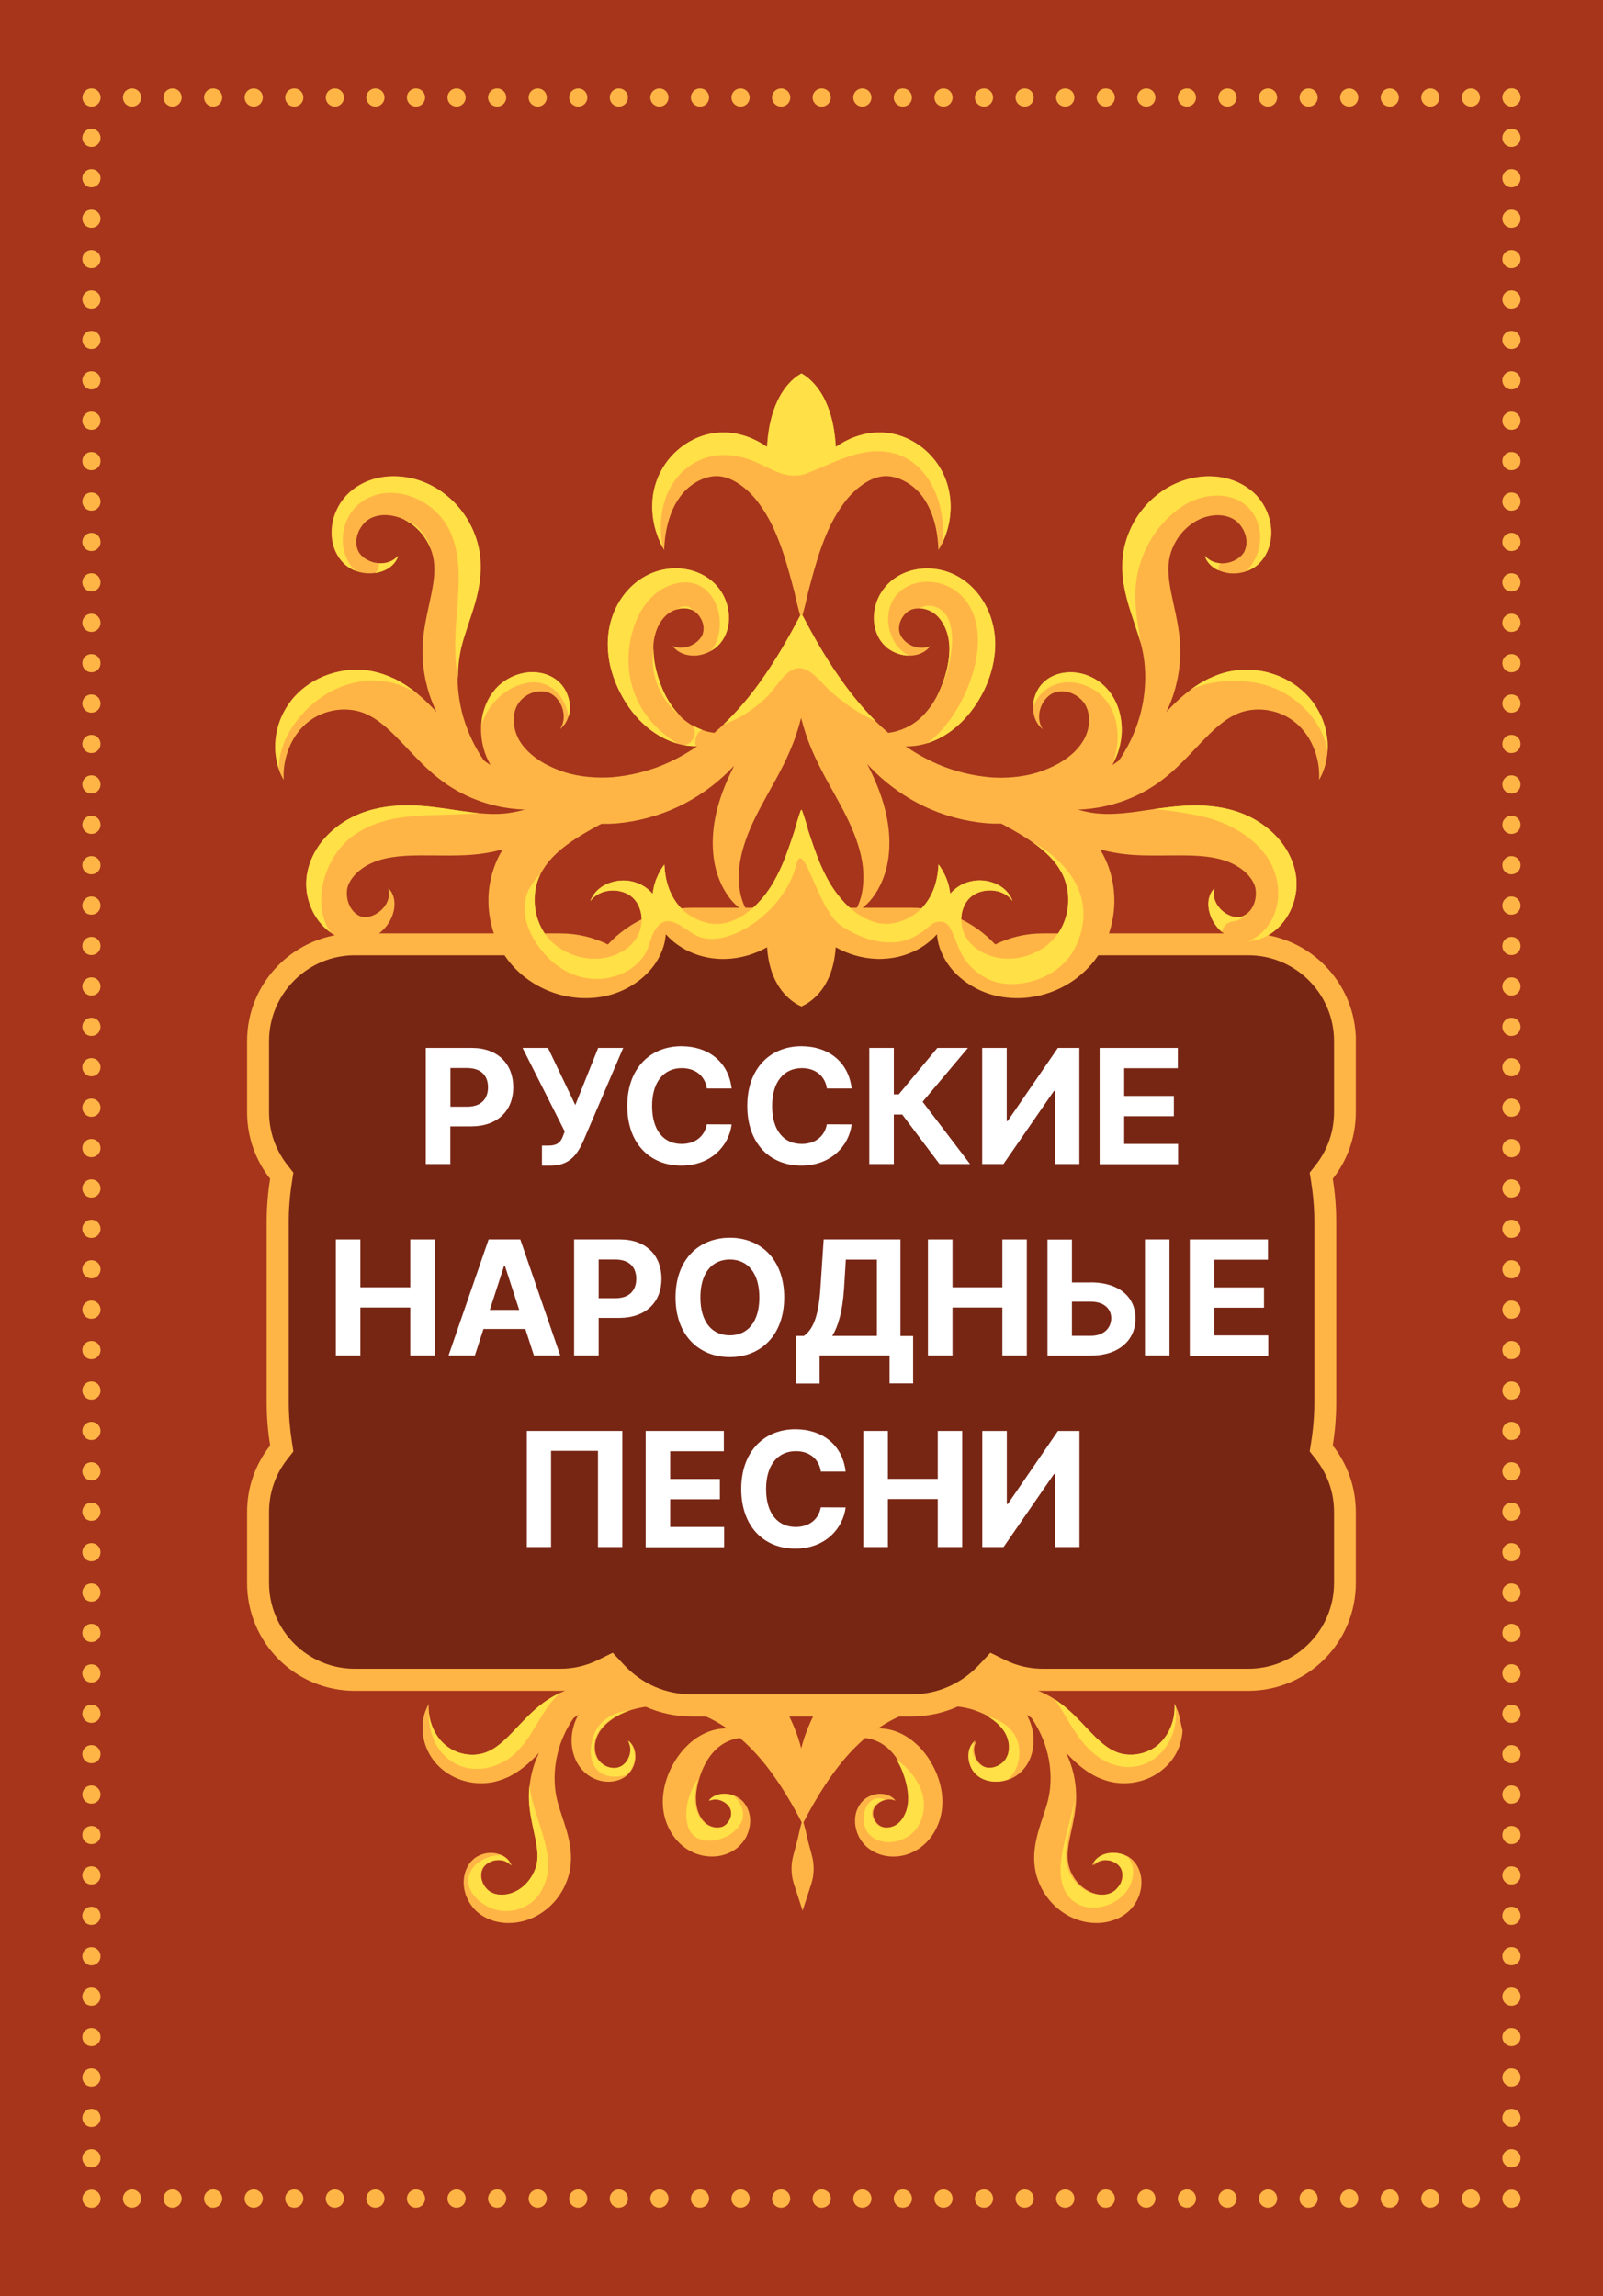 <svg width="162" height="232" viewBox="0 0 162 232" fill="none" xmlns="http://www.w3.org/2000/svg">
<rect x="0" y="0" width="162" height="232" fill="#808080" stroke="none"/>
<g clip-path="url(#clip0_1_4400)">
<path d="M162 0H0V232H162V0Z" fill="#A6351C"/>
<path d="M9.25 223.08C9.01 223.08 8.77 222.98 8.6 222.81C8.56 222.77 8.52 222.72 8.49 222.67C8.46 222.62 8.43 222.57 8.4 222.51C8.38 222.45 8.36 222.4 8.35 222.34C8.34 222.28 8.33 222.22 8.33 222.16C8.33 221.92 8.43 221.68 8.6 221.51C8.64 221.47 8.69 221.43 8.74 221.4C8.79 221.37 8.84 221.34 8.9 221.32C8.96 221.29 9.01 221.28 9.07 221.26C9.19 221.24 9.31 221.24 9.43 221.26C9.49 221.27 9.54 221.29 9.6 221.32C9.66 221.34 9.71 221.37 9.76 221.4C9.81 221.43 9.86 221.47 9.9 221.51C10.07 221.68 10.17 221.92 10.17 222.16C10.17 222.22 10.16 222.28 10.15 222.34C10.14 222.4 10.12 222.46 10.1 222.51C10.07 222.57 10.05 222.62 10.01 222.67C9.98 222.72 9.94 222.77 9.9 222.81C9.73 222.98 9.49 223.08 9.25 223.08Z" fill="#FFB546"/>
<path d="M8.32 218.07C8.32 217.56 8.73 217.15 9.24 217.15C9.75 217.15 10.16 217.56 10.16 218.07C10.16 218.58 9.75 218.99 9.24 218.99C8.74 218.99 8.32 218.58 8.32 218.07ZM8.32 213.99C8.32 213.48 8.73 213.07 9.24 213.07C9.75 213.07 10.16 213.48 10.16 213.99C10.16 214.5 9.75 214.91 9.24 214.91C8.74 214.91 8.32 214.5 8.32 213.99ZM8.32 209.9C8.32 209.39 8.73 208.98 9.24 208.98C9.75 208.98 10.16 209.39 10.16 209.9C10.16 210.41 9.75 210.82 9.24 210.82C8.74 210.83 8.32 210.41 8.32 209.9ZM8.32 205.82C8.32 205.31 8.73 204.9 9.24 204.9C9.75 204.9 10.16 205.31 10.16 205.82C10.16 206.33 9.75 206.74 9.24 206.74C8.74 206.74 8.32 206.33 8.32 205.82ZM8.32 201.74C8.32 201.23 8.73 200.82 9.24 200.82C9.75 200.82 10.16 201.23 10.16 201.74C10.16 202.25 9.75 202.66 9.24 202.66C8.74 202.66 8.32 202.25 8.32 201.74ZM8.32 197.66C8.32 197.15 8.73 196.74 9.24 196.74C9.75 196.74 10.16 197.15 10.16 197.66C10.16 198.17 9.75 198.58 9.24 198.58C8.74 198.58 8.32 198.16 8.32 197.66ZM8.32 193.57C8.32 193.06 8.73 192.65 9.24 192.65C9.75 192.65 10.16 193.06 10.16 193.57C10.16 194.08 9.75 194.49 9.24 194.49C8.74 194.5 8.32 194.08 8.32 193.57ZM8.32 189.49C8.32 188.98 8.73 188.57 9.24 188.57C9.75 188.57 10.16 188.98 10.16 189.49C10.16 190 9.75 190.41 9.24 190.41C8.74 190.41 8.32 190 8.32 189.49ZM8.32 185.41C8.32 184.9 8.73 184.49 9.24 184.49C9.75 184.49 10.16 184.9 10.16 185.41C10.16 185.92 9.75 186.33 9.24 186.33C8.74 186.33 8.32 185.92 8.32 185.41ZM8.32 181.32C8.32 180.81 8.73 180.4 9.24 180.4C9.75 180.4 10.16 180.81 10.16 181.32C10.16 181.83 9.75 182.24 9.24 182.24C8.74 182.25 8.32 181.83 8.32 181.32ZM8.32 177.24C8.32 176.73 8.73 176.32 9.24 176.32C9.75 176.32 10.16 176.73 10.16 177.24C10.16 177.75 9.75 178.16 9.24 178.16C8.74 178.16 8.32 177.75 8.32 177.24ZM8.32 173.16C8.32 172.65 8.73 172.24 9.24 172.24C9.75 172.24 10.16 172.65 10.16 173.16C10.16 173.67 9.75 174.08 9.24 174.08C8.74 174.08 8.32 173.67 8.32 173.16ZM8.32 169.08C8.32 168.57 8.73 168.16 9.24 168.16C9.75 168.16 10.16 168.57 10.16 169.08C10.16 169.59 9.75 170 9.24 170C8.74 170 8.32 169.59 8.32 169.08ZM8.32 164.99C8.32 164.48 8.73 164.07 9.24 164.07C9.75 164.07 10.16 164.48 10.16 164.99C10.16 165.5 9.75 165.91 9.24 165.91C8.74 165.92 8.32 165.5 8.32 164.99ZM8.32 160.91C8.32 160.4 8.73 159.99 9.24 159.99C9.75 159.99 10.16 160.4 10.16 160.91C10.16 161.42 9.75 161.83 9.24 161.83C8.74 161.83 8.32 161.42 8.32 160.91ZM8.32 156.83C8.32 156.32 8.73 155.91 9.24 155.91C9.75 155.91 10.16 156.32 10.16 156.83C10.16 157.34 9.75 157.75 9.24 157.75C8.74 157.75 8.32 157.34 8.32 156.83ZM8.32 152.74C8.32 152.23 8.73 151.82 9.24 151.82C9.75 151.82 10.16 152.23 10.16 152.74C10.16 153.25 9.75 153.66 9.24 153.66C8.74 153.67 8.32 153.25 8.32 152.74ZM8.32 148.66C8.32 148.15 8.73 147.74 9.24 147.74C9.75 147.74 10.16 148.15 10.16 148.66C10.16 149.17 9.75 149.58 9.24 149.58C8.74 149.58 8.32 149.17 8.32 148.66ZM8.32 144.58C8.32 144.07 8.73 143.66 9.24 143.66C9.75 143.66 10.16 144.07 10.16 144.58C10.16 145.09 9.75 145.5 9.24 145.5C8.74 145.5 8.32 145.09 8.32 144.58ZM8.32 140.5C8.32 139.99 8.73 139.58 9.24 139.58C9.75 139.58 10.16 139.99 10.16 140.5C10.16 141.01 9.75 141.42 9.24 141.42C8.74 141.42 8.32 141.01 8.32 140.5ZM8.32 136.41C8.32 135.9 8.73 135.49 9.24 135.49C9.75 135.49 10.16 135.9 10.16 136.41C10.16 136.92 9.75 137.33 9.24 137.33C8.74 137.34 8.32 136.92 8.32 136.41ZM8.32 132.33C8.32 131.82 8.73 131.41 9.24 131.41C9.75 131.41 10.16 131.82 10.16 132.33C10.16 132.84 9.75 133.25 9.24 133.25C8.74 133.26 8.32 132.84 8.32 132.33ZM8.32 128.25C8.32 127.74 8.73 127.33 9.24 127.33C9.75 127.33 10.16 127.74 10.16 128.25C10.16 128.76 9.75 129.17 9.24 129.17C8.74 129.17 8.32 128.76 8.32 128.25ZM8.32 124.16C8.32 123.65 8.73 123.24 9.24 123.24C9.75 123.24 10.16 123.65 10.16 124.16C10.16 124.67 9.75 125.08 9.24 125.08C8.74 125.09 8.32 124.67 8.32 124.16ZM8.32 120.08C8.32 119.57 8.73 119.16 9.24 119.16C9.75 119.16 10.16 119.57 10.16 120.08C10.16 120.59 9.75 121 9.24 121C8.74 121.01 8.32 120.59 8.32 120.08ZM8.32 116C8.32 115.49 8.73 115.08 9.24 115.08C9.75 115.08 10.16 115.49 10.16 116C10.16 116.51 9.75 116.92 9.24 116.92C8.74 116.93 8.32 116.51 8.32 116ZM8.32 111.92C8.32 111.41 8.73 111 9.24 111C9.75 111 10.16 111.41 10.16 111.92C10.16 112.43 9.75 112.84 9.24 112.84C8.74 112.84 8.32 112.43 8.32 111.92ZM8.32 107.83C8.32 107.32 8.73 106.91 9.24 106.91C9.75 106.91 10.16 107.32 10.16 107.83C10.16 108.34 9.75 108.75 9.24 108.75C8.74 108.76 8.32 108.34 8.32 107.83ZM8.32 103.75C8.32 103.24 8.73 102.83 9.24 102.83C9.75 102.83 10.16 103.24 10.16 103.75C10.16 104.26 9.75 104.67 9.24 104.67C8.74 104.68 8.32 104.26 8.32 103.75ZM8.32 99.67C8.32 99.16 8.73 98.75 9.24 98.75C9.75 98.75 10.16 99.16 10.16 99.67C10.16 100.18 9.75 100.59 9.24 100.59C8.74 100.59 8.32 100.18 8.32 99.67ZM8.32 95.58C8.32 95.07 8.73 94.66 9.24 94.66C9.75 94.66 10.16 95.07 10.16 95.58C10.16 96.09 9.75 96.5 9.24 96.5C8.74 96.51 8.32 96.1 8.32 95.58ZM8.32 91.5C8.32 90.99 8.73 90.58 9.24 90.58C9.75 90.58 10.16 90.99 10.16 91.5C10.16 92.01 9.75 92.42 9.24 92.42C8.74 92.43 8.32 92.02 8.32 91.5ZM8.32 87.42C8.32 86.91 8.73 86.5 9.24 86.5C9.75 86.5 10.16 86.91 10.16 87.42C10.16 87.93 9.75 88.34 9.24 88.34C8.74 88.35 8.32 87.93 8.32 87.42ZM8.32 83.34C8.32 82.83 8.73 82.42 9.24 82.42C9.75 82.42 10.16 82.83 10.16 83.34C10.16 83.85 9.75 84.26 9.24 84.26C8.74 84.26 8.32 83.85 8.32 83.34ZM8.32 79.26C8.32 78.75 8.73 78.34 9.24 78.34C9.75 78.34 10.16 78.75 10.16 79.26C10.16 79.77 9.75 80.18 9.24 80.18C8.74 80.18 8.32 79.77 8.32 79.26ZM8.32 75.17C8.32 74.66 8.73 74.25 9.24 74.25C9.75 74.25 10.16 74.66 10.16 75.17C10.16 75.68 9.75 76.09 9.24 76.09C8.74 76.1 8.32 75.68 8.32 75.17ZM8.32 71.09C8.32 70.58 8.73 70.17 9.24 70.17C9.75 70.17 10.16 70.58 10.16 71.09C10.16 71.6 9.75 72.01 9.24 72.01C8.74 72.01 8.32 71.6 8.32 71.09ZM8.32 67.01C8.32 66.5 8.73 66.09 9.24 66.09C9.75 66.09 10.16 66.5 10.16 67.01C10.16 67.52 9.75 67.93 9.24 67.93C8.74 67.93 8.32 67.52 8.32 67.01ZM8.32 62.93C8.32 62.42 8.73 62.01 9.24 62.01C9.75 62.01 10.16 62.42 10.16 62.93C10.16 63.44 9.75 63.85 9.24 63.85C8.74 63.85 8.32 63.44 8.32 62.93ZM8.32 58.84C8.32 58.33 8.73 57.92 9.24 57.92C9.75 57.92 10.16 58.33 10.16 58.84C10.16 59.35 9.75 59.76 9.24 59.76C8.74 59.77 8.32 59.35 8.32 58.84ZM8.32 54.76C8.32 54.25 8.73 53.84 9.24 53.84C9.75 53.84 10.16 54.25 10.16 54.76C10.16 55.27 9.75 55.68 9.24 55.68C8.74 55.68 8.32 55.27 8.32 54.76ZM8.32 50.68C8.32 50.17 8.73 49.76 9.24 49.76C9.75 49.76 10.16 50.17 10.16 50.68C10.16 51.19 9.75 51.6 9.24 51.6C8.74 51.6 8.32 51.19 8.32 50.68ZM8.32 46.59C8.32 46.08 8.73 45.67 9.24 45.67C9.75 45.67 10.16 46.08 10.16 46.59C10.16 47.1 9.75 47.51 9.24 47.51C8.74 47.52 8.32 47.1 8.32 46.59ZM8.32 42.51C8.32 42 8.73 41.59 9.24 41.59C9.75 41.59 10.16 42 10.16 42.51C10.16 43.02 9.75 43.43 9.24 43.43C8.74 43.43 8.32 43.02 8.32 42.51ZM8.32 38.43C8.32 37.92 8.73 37.51 9.24 37.51C9.75 37.51 10.16 37.92 10.16 38.43C10.16 38.94 9.75 39.35 9.24 39.35C8.74 39.35 8.32 38.94 8.32 38.43ZM8.32 34.35C8.32 33.84 8.73 33.43 9.24 33.43C9.75 33.43 10.16 33.84 10.16 34.35C10.16 34.86 9.75 35.27 9.24 35.27C8.74 35.27 8.32 34.86 8.32 34.35ZM8.32 30.26C8.32 29.75 8.73 29.34 9.24 29.34C9.75 29.34 10.16 29.75 10.16 30.26C10.16 30.77 9.75 31.18 9.24 31.18C8.74 31.19 8.32 30.77 8.32 30.26ZM8.32 26.18C8.32 25.67 8.73 25.26 9.24 25.26C9.75 25.26 10.16 25.67 10.16 26.18C10.16 26.69 9.75 27.1 9.24 27.1C8.74 27.1 8.32 26.69 8.32 26.18ZM8.32 22.1C8.32 21.59 8.73 21.18 9.24 21.18C9.75 21.18 10.16 21.59 10.16 22.1C10.16 22.61 9.75 23.02 9.24 23.02C8.74 23.02 8.32 22.61 8.32 22.1ZM8.32 18.01C8.32 17.5 8.73 17.09 9.24 17.09C9.75 17.09 10.16 17.5 10.16 18.01C10.16 18.52 9.75 18.93 9.24 18.93C8.74 18.94 8.32 18.52 8.32 18.01ZM8.32 13.93C8.32 13.42 8.73 13.01 9.24 13.01C9.75 13.01 10.16 13.42 10.16 13.93C10.16 14.44 9.75 14.85 9.24 14.85C8.74 14.85 8.32 14.44 8.32 13.93Z" fill="#FFB546"/>
<path d="M9.25 10.77C9.01 10.77 8.77 10.67 8.6 10.5C8.43 10.33 8.33 10.09 8.33 9.85C8.33 9.61 8.43 9.37 8.6 9.2C8.64 9.16 8.69 9.12 8.74 9.09C8.78 9.05 8.84 9.02 8.89 9C8.95 8.98 9 8.96 9.06 8.95C9.36 8.88 9.69 8.98 9.9 9.2C10.07 9.37 10.17 9.61 10.17 9.85C10.17 9.91 10.16 9.97 10.15 10.03C10.14 10.09 10.12 10.14 10.1 10.2C10.07 10.26 10.05 10.31 10.01 10.36C9.98 10.41 9.94 10.46 9.9 10.5C9.73 10.68 9.49 10.77 9.25 10.77Z" fill="#FFB546"/>
<path d="M147.73 9.85C147.73 9.34 148.14 8.93 148.65 8.93C149.16 8.93 149.57 9.34 149.57 9.85C149.57 10.36 149.16 10.77 148.65 10.77C148.14 10.77 147.73 10.36 147.73 9.85ZM143.63 9.85C143.63 9.34 144.04 8.93 144.55 8.93C145.06 8.93 145.47 9.34 145.47 9.85C145.47 10.36 145.06 10.77 144.55 10.77C144.04 10.77 143.63 10.36 143.63 9.85ZM139.53 9.85C139.53 9.34 139.94 8.93 140.45 8.93C140.96 8.93 141.37 9.34 141.37 9.85C141.37 10.36 140.96 10.77 140.45 10.77C139.94 10.77 139.53 10.36 139.53 9.85ZM135.43 9.85C135.43 9.34 135.84 8.93 136.35 8.93C136.86 8.93 137.27 9.34 137.27 9.85C137.27 10.36 136.86 10.77 136.35 10.77C135.84 10.77 135.43 10.36 135.43 9.85ZM131.33 9.85C131.33 9.34 131.74 8.93 132.25 8.93C132.76 8.93 133.17 9.34 133.17 9.85C133.17 10.36 132.76 10.77 132.25 10.77C131.74 10.77 131.33 10.36 131.33 9.85ZM127.23 9.85C127.23 9.34 127.64 8.93 128.15 8.93C128.66 8.93 129.07 9.34 129.07 9.85C129.07 10.36 128.66 10.77 128.15 10.77C127.64 10.77 127.23 10.36 127.23 9.85ZM123.13 9.85C123.13 9.34 123.54 8.93 124.05 8.93C124.56 8.93 124.97 9.34 124.97 9.85C124.97 10.36 124.56 10.77 124.05 10.77C123.54 10.77 123.13 10.36 123.13 9.85ZM119.03 9.85C119.03 9.34 119.44 8.93 119.95 8.93C120.46 8.93 120.87 9.34 120.87 9.85C120.87 10.36 120.46 10.77 119.95 10.77C119.44 10.77 119.03 10.36 119.03 9.85ZM114.93 9.85C114.93 9.34 115.34 8.93 115.85 8.93C116.36 8.93 116.77 9.34 116.77 9.85C116.77 10.36 116.36 10.77 115.85 10.77C115.34 10.77 114.93 10.36 114.93 9.85ZM110.83 9.85C110.83 9.34 111.24 8.93 111.75 8.93C112.26 8.93 112.67 9.34 112.67 9.85C112.67 10.36 112.26 10.77 111.75 10.77C111.24 10.77 110.83 10.36 110.83 9.85ZM106.73 9.85C106.73 9.34 107.14 8.93 107.65 8.93C108.16 8.93 108.58 9.34 108.58 9.85C108.58 10.36 108.17 10.77 107.65 10.77C107.14 10.77 106.73 10.36 106.73 9.85ZM102.63 9.85C102.63 9.34 103.04 8.93 103.55 8.93C104.06 8.93 104.47 9.34 104.47 9.85C104.47 10.36 104.06 10.77 103.55 10.77C103.04 10.77 102.63 10.36 102.63 9.85ZM98.52 9.85C98.52 9.34 98.93 8.93 99.44 8.93C99.95 8.93 100.36 9.34 100.36 9.85C100.36 10.36 99.95 10.77 99.44 10.77C98.94 10.77 98.52 10.36 98.52 9.85ZM94.43 9.85C94.43 9.34 94.84 8.93 95.35 8.93C95.86 8.93 96.27 9.34 96.27 9.85C96.27 10.36 95.86 10.77 95.35 10.77C94.84 10.77 94.43 10.36 94.43 9.85ZM90.32 9.85C90.32 9.34 90.73 8.93 91.24 8.93C91.75 8.93 92.16 9.34 92.16 9.85C92.16 10.36 91.75 10.77 91.24 10.77C90.74 10.77 90.32 10.36 90.32 9.85ZM86.23 9.85C86.23 9.34 86.64 8.93 87.15 8.93C87.66 8.93 88.07 9.34 88.07 9.85C88.07 10.36 87.66 10.77 87.15 10.77C86.64 10.77 86.23 10.36 86.23 9.85ZM82.12 9.85C82.12 9.34 82.53 8.93 83.04 8.93C83.55 8.93 83.96 9.34 83.96 9.85C83.96 10.36 83.55 10.77 83.04 10.77C82.54 10.77 82.12 10.36 82.12 9.85ZM78.02 9.85C78.02 9.34 78.43 8.93 78.94 8.93C79.45 8.93 79.87 9.34 79.87 9.85C79.87 10.36 79.46 10.77 78.94 10.77C78.44 10.77 78.02 10.36 78.02 9.85ZM73.92 9.85C73.92 9.34 74.33 8.93 74.84 8.93C75.35 8.93 75.76 9.34 75.76 9.85C75.76 10.36 75.35 10.77 74.84 10.77C74.34 10.77 73.92 10.36 73.92 9.85ZM69.82 9.85C69.82 9.34 70.23 8.93 70.74 8.93C71.25 8.93 71.66 9.34 71.66 9.85C71.66 10.36 71.25 10.77 70.74 10.77C70.24 10.77 69.82 10.36 69.82 9.85ZM65.72 9.85C65.72 9.34 66.13 8.93 66.64 8.93C67.15 8.93 67.56 9.34 67.56 9.85C67.56 10.36 67.15 10.77 66.64 10.77C66.14 10.77 65.72 10.36 65.72 9.85ZM61.62 9.85C61.62 9.34 62.03 8.93 62.54 8.93C63.05 8.93 63.46 9.34 63.46 9.85C63.46 10.36 63.05 10.77 62.54 10.77C62.04 10.77 61.62 10.36 61.62 9.85ZM57.52 9.85C57.52 9.34 57.93 8.93 58.44 8.93C58.95 8.93 59.36 9.34 59.36 9.85C59.36 10.36 58.95 10.77 58.44 10.77C57.94 10.77 57.52 10.36 57.52 9.85ZM53.42 9.85C53.42 9.34 53.83 8.93 54.34 8.93C54.85 8.93 55.26 9.34 55.26 9.85C55.26 10.36 54.85 10.77 54.34 10.77C53.84 10.77 53.42 10.36 53.42 9.85ZM49.32 9.85C49.32 9.34 49.73 8.93 50.24 8.93C50.75 8.93 51.16 9.34 51.16 9.85C51.16 10.36 50.75 10.77 50.24 10.77C49.74 10.77 49.32 10.36 49.32 9.85ZM45.22 9.85C45.22 9.34 45.63 8.93 46.14 8.93C46.65 8.93 47.06 9.34 47.06 9.85C47.06 10.36 46.65 10.77 46.14 10.77C45.64 10.77 45.22 10.36 45.22 9.85ZM41.12 9.85C41.12 9.34 41.53 8.93 42.04 8.93C42.55 8.93 42.96 9.34 42.96 9.85C42.96 10.36 42.55 10.77 42.04 10.77C41.54 10.77 41.12 10.36 41.12 9.85ZM37.02 9.85C37.02 9.34 37.43 8.93 37.94 8.93C38.45 8.93 38.86 9.34 38.86 9.85C38.86 10.36 38.45 10.77 37.94 10.77C37.44 10.77 37.02 10.36 37.02 9.85ZM32.92 9.85C32.92 9.34 33.33 8.93 33.84 8.93C34.35 8.93 34.76 9.34 34.76 9.85C34.76 10.36 34.35 10.77 33.84 10.77C33.34 10.77 32.92 10.36 32.92 9.85ZM28.82 9.85C28.82 9.34 29.23 8.93 29.74 8.93C30.25 8.93 30.66 9.34 30.66 9.85C30.66 10.36 30.25 10.77 29.74 10.77C29.24 10.77 28.82 10.36 28.82 9.85ZM24.72 9.85C24.72 9.34 25.13 8.93 25.64 8.93C26.15 8.93 26.56 9.34 26.56 9.85C26.56 10.36 26.15 10.77 25.64 10.77C25.14 10.77 24.72 10.36 24.72 9.85ZM20.62 9.85C20.62 9.34 21.03 8.93 21.54 8.93C22.05 8.93 22.46 9.34 22.46 9.85C22.46 10.36 22.05 10.77 21.54 10.77C21.04 10.77 20.62 10.36 20.62 9.85ZM16.52 9.85C16.52 9.34 16.93 8.93 17.44 8.93C17.95 8.93 18.36 9.34 18.36 9.85C18.36 10.36 17.95 10.77 17.44 10.77C16.94 10.77 16.52 10.36 16.52 9.85ZM12.42 9.85C12.42 9.34 12.83 8.93 13.34 8.93C13.85 8.93 14.27 9.34 14.27 9.85C14.27 10.36 13.86 10.77 13.34 10.77C12.83 10.77 12.42 10.36 12.42 9.85Z" fill="#FFB546"/>
<path d="M152.75 10.77C152.69 10.77 152.63 10.76 152.57 10.75C152.51 10.74 152.45 10.72 152.4 10.69C152.34 10.67 152.29 10.64 152.24 10.6C152.19 10.57 152.14 10.53 152.1 10.49C151.93 10.32 151.83 10.08 151.83 9.84C151.83 9.6 151.93 9.36 152.1 9.19C152.31 8.98 152.64 8.88 152.94 8.93C153 8.94 153.05 8.96 153.11 8.99C153.17 9.01 153.22 9.04 153.27 9.08C153.32 9.11 153.37 9.15 153.41 9.19C153.58 9.36 153.68 9.6 153.68 9.84C153.68 10.08 153.58 10.32 153.41 10.49C153.37 10.53 153.32 10.57 153.27 10.6C153.22 10.63 153.17 10.66 153.11 10.69C153.05 10.72 153 10.73 152.94 10.75C152.88 10.77 152.81 10.77 152.75 10.77Z" fill="#FFB546"/>
<path d="M151.83 218.07C151.83 217.56 152.24 217.15 152.75 217.15C153.26 217.15 153.67 217.56 153.67 218.07C153.67 218.58 153.26 218.99 152.75 218.99C152.24 218.99 151.83 218.58 151.83 218.07ZM151.83 213.99C151.83 213.48 152.24 213.07 152.75 213.07C153.26 213.07 153.67 213.48 153.67 213.99C153.67 214.5 153.26 214.91 152.75 214.91C152.24 214.91 151.83 214.5 151.83 213.99ZM151.83 209.9C151.83 209.39 152.24 208.98 152.75 208.98C153.26 208.98 153.67 209.39 153.67 209.9C153.67 210.41 153.26 210.82 152.75 210.82C152.24 210.83 151.83 210.41 151.83 209.9ZM151.83 205.82C151.83 205.31 152.24 204.9 152.75 204.9C153.26 204.9 153.67 205.31 153.67 205.82C153.67 206.33 153.26 206.74 152.75 206.74C152.24 206.74 151.83 206.33 151.83 205.82ZM151.83 201.74C151.83 201.23 152.24 200.82 152.75 200.82C153.26 200.82 153.67 201.23 153.67 201.74C153.67 202.25 153.26 202.66 152.75 202.66C152.24 202.66 151.83 202.25 151.83 201.74ZM151.83 197.65C151.83 197.14 152.24 196.73 152.75 196.73C153.26 196.73 153.67 197.14 153.67 197.65C153.67 198.16 153.26 198.57 152.75 198.57C152.24 198.58 151.83 198.16 151.83 197.65ZM151.83 193.57C151.83 193.06 152.24 192.65 152.75 192.65C153.26 192.65 153.67 193.06 153.67 193.57C153.67 194.08 153.26 194.49 152.75 194.49C152.24 194.5 151.83 194.08 151.83 193.57ZM151.83 189.49C151.83 188.98 152.24 188.57 152.75 188.57C153.26 188.57 153.67 188.98 153.67 189.49C153.67 190 153.26 190.41 152.75 190.41C152.24 190.41 151.83 190 151.83 189.49ZM151.83 185.41C151.83 184.9 152.24 184.49 152.75 184.49C153.26 184.49 153.67 184.9 153.67 185.41C153.67 185.92 153.26 186.33 152.75 186.33C152.24 186.33 151.83 185.92 151.83 185.41ZM151.83 181.32C151.83 180.81 152.24 180.4 152.75 180.4C153.26 180.4 153.67 180.81 153.67 181.32C153.67 181.83 153.26 182.24 152.75 182.24C152.24 182.25 151.83 181.83 151.83 181.32ZM151.83 177.24C151.83 176.73 152.24 176.32 152.75 176.32C153.26 176.32 153.67 176.73 153.67 177.24C153.67 177.75 153.26 178.16 152.75 178.16C152.24 178.16 151.83 177.75 151.83 177.24ZM151.83 173.16C151.83 172.65 152.24 172.24 152.75 172.24C153.26 172.24 153.67 172.65 153.67 173.16C153.67 173.67 153.26 174.08 152.75 174.08C152.24 174.08 151.83 173.67 151.83 173.16ZM151.83 169.07C151.83 168.56 152.24 168.15 152.75 168.15C153.26 168.15 153.67 168.56 153.67 169.07C153.67 169.58 153.26 169.99 152.75 169.99C152.24 170 151.83 169.59 151.83 169.07ZM151.83 164.99C151.83 164.48 152.24 164.07 152.75 164.07C153.26 164.07 153.67 164.48 153.67 164.99C153.67 165.5 153.26 165.91 152.75 165.91C152.24 165.92 151.83 165.5 151.83 164.99ZM151.83 160.91C151.83 160.4 152.24 159.99 152.75 159.99C153.26 159.99 153.67 160.4 153.67 160.91C153.67 161.42 153.26 161.83 152.75 161.83C152.24 161.83 151.83 161.42 151.83 160.91ZM151.83 156.83C151.83 156.32 152.24 155.91 152.75 155.91C153.26 155.91 153.67 156.32 153.67 156.83C153.67 157.34 153.26 157.75 152.75 157.75C152.24 157.75 151.83 157.34 151.83 156.83ZM151.83 152.74C151.83 152.23 152.24 151.82 152.75 151.82C153.26 151.82 153.67 152.23 153.67 152.74C153.67 153.25 153.26 153.66 152.75 153.66C152.24 153.67 151.83 153.25 151.83 152.74ZM151.83 148.66C151.83 148.15 152.24 147.74 152.75 147.74C153.26 147.74 153.67 148.15 153.67 148.66C153.67 149.17 153.26 149.58 152.75 149.58C152.24 149.58 151.83 149.17 151.83 148.66ZM151.83 144.58C151.83 144.07 152.24 143.66 152.75 143.66C153.26 143.66 153.67 144.07 153.67 144.58C153.67 145.09 153.26 145.5 152.75 145.5C152.24 145.5 151.83 145.09 151.83 144.58ZM151.83 140.5C151.83 139.99 152.24 139.58 152.75 139.58C153.26 139.58 153.67 139.99 153.67 140.5C153.67 141.01 153.26 141.42 152.75 141.42C152.24 141.42 151.83 141.01 151.83 140.5ZM151.83 136.41C151.83 135.9 152.24 135.49 152.75 135.49C153.26 135.49 153.67 135.9 153.67 136.41C153.67 136.92 153.26 137.33 152.75 137.33C152.24 137.34 151.83 136.92 151.83 136.41ZM151.83 132.33C151.83 131.82 152.24 131.41 152.75 131.41C153.26 131.41 153.67 131.82 153.67 132.33C153.67 132.84 153.26 133.25 152.75 133.25C152.24 133.26 151.83 132.84 151.83 132.33ZM151.83 128.25C151.83 127.74 152.24 127.33 152.75 127.33C153.26 127.33 153.67 127.74 153.67 128.25C153.67 128.76 153.26 129.17 152.75 129.17C152.24 129.17 151.83 128.76 151.83 128.25ZM151.83 124.16C151.83 123.65 152.24 123.24 152.75 123.24C153.26 123.24 153.67 123.65 153.67 124.16C153.67 124.67 153.26 125.08 152.75 125.08C152.24 125.09 151.83 124.67 151.83 124.16ZM151.83 120.08C151.83 119.57 152.24 119.16 152.75 119.16C153.26 119.16 153.67 119.57 153.67 120.08C153.67 120.59 153.26 121 152.75 121C152.24 121.01 151.83 120.59 151.83 120.08ZM151.83 116C151.83 115.49 152.24 115.08 152.75 115.08C153.26 115.08 153.67 115.49 153.67 116C153.67 116.51 153.26 116.93 152.75 116.93C152.24 116.93 151.83 116.51 151.83 116ZM151.83 111.92C151.83 111.41 152.24 111 152.75 111C153.26 111 153.67 111.41 153.67 111.92C153.67 112.43 153.26 112.84 152.75 112.84C152.24 112.84 151.83 112.43 151.83 111.92ZM151.83 107.83C151.83 107.32 152.24 106.91 152.75 106.91C153.26 106.91 153.67 107.32 153.67 107.83C153.67 108.34 153.26 108.75 152.75 108.75C152.24 108.76 151.83 108.34 151.83 107.83ZM151.83 103.75C151.83 103.24 152.24 102.83 152.75 102.83C153.26 102.83 153.67 103.24 153.67 103.75C153.67 104.26 153.26 104.67 152.75 104.67C152.24 104.68 151.83 104.26 151.83 103.75ZM151.83 99.67C151.83 99.16 152.24 98.75 152.75 98.75C153.26 98.75 153.67 99.16 153.67 99.67C153.67 100.18 153.26 100.59 152.75 100.59C152.24 100.59 151.83 100.18 151.83 99.67ZM151.83 95.58C151.83 95.07 152.24 94.66 152.75 94.66C153.26 94.66 153.67 95.07 153.67 95.58C153.67 96.09 153.26 96.5 152.75 96.5C152.24 96.51 151.83 96.1 151.83 95.58ZM151.83 91.5C151.83 90.99 152.24 90.58 152.75 90.58C153.26 90.58 153.67 90.99 153.67 91.5C153.67 92.01 153.26 92.42 152.75 92.42C152.24 92.43 151.83 92.02 151.83 91.5ZM151.83 87.42C151.83 86.91 152.24 86.5 152.75 86.5C153.26 86.5 153.67 86.91 153.67 87.42C153.67 87.93 153.26 88.34 152.75 88.34C152.24 88.35 151.83 87.93 151.83 87.42ZM151.83 83.34C151.83 82.83 152.24 82.42 152.75 82.42C153.26 82.42 153.67 82.83 153.67 83.34C153.67 83.85 153.26 84.26 152.75 84.26C152.24 84.26 151.83 83.85 151.83 83.34ZM151.83 79.26C151.83 78.75 152.24 78.34 152.75 78.34C153.26 78.34 153.67 78.75 153.67 79.26C153.67 79.77 153.26 80.18 152.75 80.18C152.24 80.18 151.83 79.77 151.83 79.26ZM151.83 75.17C151.83 74.66 152.24 74.25 152.75 74.25C153.26 74.25 153.67 74.66 153.67 75.17C153.67 75.68 153.26 76.09 152.75 76.09C152.24 76.1 151.83 75.68 151.83 75.17ZM151.83 71.09C151.83 70.58 152.24 70.17 152.75 70.17C153.26 70.17 153.67 70.58 153.67 71.09C153.67 71.6 153.26 72.01 152.75 72.01C152.24 72.01 151.83 71.6 151.83 71.09ZM151.83 67.01C151.83 66.5 152.24 66.09 152.75 66.09C153.26 66.09 153.67 66.5 153.67 67.01C153.67 67.52 153.26 67.93 152.75 67.93C152.24 67.93 151.83 67.52 151.83 67.01ZM151.83 62.93C151.83 62.42 152.24 62.01 152.75 62.01C153.26 62.01 153.67 62.42 153.67 62.93C153.67 63.44 153.26 63.85 152.75 63.85C152.24 63.85 151.83 63.44 151.83 62.93ZM151.83 58.84C151.83 58.33 152.24 57.92 152.75 57.92C153.26 57.92 153.67 58.33 153.67 58.84C153.67 59.35 153.26 59.76 152.75 59.76C152.24 59.77 151.83 59.35 151.83 58.84ZM151.83 54.76C151.83 54.25 152.24 53.84 152.75 53.84C153.26 53.84 153.67 54.25 153.67 54.76C153.67 55.27 153.26 55.68 152.75 55.68C152.24 55.68 151.83 55.27 151.83 54.76ZM151.83 50.68C151.83 50.17 152.24 49.76 152.75 49.76C153.26 49.76 153.67 50.17 153.67 50.68C153.67 51.19 153.26 51.6 152.75 51.6C152.24 51.6 151.83 51.19 151.83 50.68ZM151.83 46.59C151.83 46.08 152.24 45.67 152.75 45.67C153.26 45.67 153.67 46.08 153.67 46.59C153.67 47.1 153.26 47.51 152.75 47.51C152.24 47.52 151.83 47.1 151.83 46.59ZM151.83 42.51C151.83 42 152.24 41.59 152.75 41.59C153.26 41.59 153.67 42 153.67 42.51C153.67 43.02 153.26 43.43 152.75 43.43C152.24 43.43 151.83 43.02 151.83 42.51ZM151.83 38.43C151.83 37.92 152.24 37.51 152.75 37.51C153.26 37.51 153.67 37.92 153.67 38.43C153.67 38.94 153.26 39.35 152.75 39.35C152.24 39.35 151.83 38.94 151.83 38.43ZM151.83 34.35C151.83 33.84 152.24 33.43 152.75 33.43C153.26 33.43 153.67 33.84 153.67 34.35C153.67 34.86 153.26 35.27 152.75 35.27C152.24 35.27 151.83 34.86 151.83 34.35ZM151.83 30.26C151.83 29.75 152.24 29.34 152.75 29.34C153.26 29.34 153.67 29.75 153.67 30.26C153.67 30.77 153.26 31.18 152.75 31.18C152.24 31.19 151.83 30.77 151.83 30.26ZM151.83 26.18C151.83 25.67 152.24 25.26 152.75 25.26C153.26 25.26 153.67 25.67 153.67 26.18C153.67 26.69 153.26 27.1 152.75 27.1C152.24 27.1 151.83 26.69 151.83 26.18ZM151.83 22.1C151.83 21.59 152.24 21.18 152.75 21.18C153.26 21.18 153.67 21.59 153.67 22.1C153.67 22.61 153.26 23.02 152.75 23.02C152.24 23.02 151.83 22.61 151.83 22.1ZM151.83 18.01C151.83 17.5 152.24 17.09 152.75 17.09C153.26 17.09 153.67 17.5 153.67 18.01C153.67 18.52 153.26 18.93 152.75 18.93C152.24 18.94 151.83 18.52 151.83 18.01ZM151.83 13.93C151.83 13.42 152.24 13.01 152.75 13.01C153.26 13.01 153.67 13.42 153.67 13.93C153.67 14.44 153.26 14.85 152.75 14.85C152.24 14.85 151.83 14.44 151.83 13.93Z" fill="#FFB546"/>
<path d="M152.75 223.08C152.51 223.08 152.27 222.98 152.1 222.81C151.93 222.64 151.83 222.4 151.83 222.16C151.83 221.92 151.93 221.68 152.1 221.51C152.14 221.47 152.19 221.43 152.24 221.4C152.29 221.37 152.34 221.34 152.4 221.32C152.46 221.29 152.51 221.28 152.57 221.26C152.69 221.24 152.81 221.24 152.93 221.26C152.99 221.27 153.04 221.29 153.1 221.32C153.16 221.34 153.21 221.37 153.26 221.4C153.31 221.43 153.36 221.47 153.4 221.51C153.57 221.68 153.67 221.92 153.67 222.16C153.67 222.22 153.66 222.28 153.65 222.34C153.64 222.4 153.62 222.46 153.6 222.51C153.57 222.57 153.55 222.62 153.52 222.67C153.48 222.72 153.45 222.77 153.41 222.81C153.37 222.85 153.32 222.89 153.27 222.92C153.22 222.95 153.16 222.98 153.11 223C153.05 223.03 153 223.04 152.94 223.06C152.87 223.07 152.81 223.08 152.75 223.08Z" fill="#FFB546"/>
<path d="M147.73 222.15C147.73 221.64 148.14 221.22 148.65 221.22C149.16 221.22 149.57 221.63 149.57 222.15C149.57 222.66 149.16 223.07 148.65 223.07C148.14 223.08 147.73 222.66 147.73 222.15ZM143.63 222.15C143.63 221.64 144.04 221.22 144.55 221.22C145.06 221.22 145.47 221.63 145.47 222.15C145.47 222.66 145.06 223.07 144.55 223.07C144.04 223.08 143.63 222.66 143.63 222.15ZM139.53 222.15C139.53 221.64 139.94 221.22 140.45 221.22C140.96 221.22 141.37 221.63 141.37 222.15C141.37 222.66 140.96 223.07 140.45 223.07C139.94 223.08 139.53 222.66 139.53 222.15ZM135.43 222.15C135.43 221.64 135.84 221.22 136.35 221.22C136.86 221.22 137.27 221.63 137.27 222.15C137.27 222.66 136.86 223.07 136.35 223.07C135.84 223.08 135.43 222.66 135.43 222.15ZM131.33 222.15C131.33 221.64 131.74 221.22 132.25 221.22C132.76 221.22 133.17 221.63 133.17 222.15C133.17 222.66 132.76 223.07 132.25 223.07C131.74 223.08 131.33 222.66 131.33 222.15ZM127.23 222.15C127.23 221.64 127.64 221.22 128.15 221.22C128.66 221.22 129.07 221.63 129.07 222.15C129.07 222.66 128.66 223.07 128.15 223.07C127.64 223.08 127.23 222.66 127.23 222.15ZM123.13 222.15C123.13 221.64 123.54 221.22 124.05 221.22C124.56 221.22 124.97 221.63 124.97 222.15C124.97 222.66 124.56 223.07 124.05 223.07C123.54 223.08 123.13 222.66 123.13 222.15ZM119.03 222.15C119.03 221.64 119.44 221.22 119.95 221.22C120.46 221.22 120.87 221.63 120.87 222.15C120.87 222.66 120.46 223.07 119.95 223.07C119.44 223.08 119.03 222.66 119.03 222.15ZM114.93 222.15C114.93 221.64 115.34 221.22 115.85 221.22C116.36 221.22 116.77 221.63 116.77 222.15C116.77 222.66 116.36 223.07 115.85 223.07C115.34 223.08 114.93 222.66 114.93 222.15ZM110.83 222.15C110.83 221.64 111.24 221.22 111.75 221.22C112.26 221.22 112.67 221.63 112.67 222.15C112.67 222.66 112.26 223.07 111.75 223.07C111.24 223.08 110.83 222.66 110.83 222.15ZM106.73 222.15C106.73 221.64 107.14 221.22 107.65 221.22C108.16 221.22 108.58 221.63 108.58 222.15C108.58 222.66 108.17 223.07 107.65 223.07C107.14 223.08 106.73 222.66 106.73 222.15ZM102.63 222.15C102.63 221.64 103.04 221.22 103.55 221.22C104.06 221.22 104.47 221.63 104.47 222.15C104.47 222.66 104.06 223.07 103.55 223.07C103.04 223.08 102.63 222.66 102.63 222.15ZM98.52 222.15C98.52 221.64 98.93 221.22 99.44 221.22C99.95 221.22 100.36 221.63 100.36 222.15C100.36 222.66 99.95 223.07 99.44 223.07C98.94 223.08 98.52 222.66 98.52 222.15ZM94.43 222.15C94.43 221.64 94.84 221.22 95.35 221.22C95.86 221.22 96.27 221.63 96.27 222.15C96.27 222.66 95.86 223.07 95.35 223.07C94.84 223.08 94.43 222.66 94.43 222.15ZM90.32 222.15C90.32 221.64 90.73 221.22 91.24 221.22C91.75 221.22 92.16 221.63 92.16 222.15C92.16 222.66 91.75 223.07 91.24 223.07C90.74 223.08 90.32 222.66 90.32 222.15ZM86.23 222.15C86.23 221.64 86.64 221.22 87.15 221.22C87.66 221.22 88.07 221.63 88.07 222.15C88.07 222.66 87.66 223.07 87.15 223.07C86.64 223.08 86.23 222.66 86.23 222.15ZM82.12 222.15C82.12 221.64 82.53 221.22 83.04 221.22C83.55 221.22 83.96 221.63 83.96 222.15C83.96 222.66 83.55 223.07 83.04 223.07C82.54 223.08 82.12 222.66 82.12 222.15ZM78.02 222.15C78.02 221.64 78.43 221.22 78.94 221.22C79.45 221.22 79.86 221.63 79.86 222.15C79.86 222.66 79.45 223.07 78.94 223.07C78.44 223.08 78.02 222.66 78.02 222.15ZM73.92 222.15C73.92 221.64 74.33 221.22 74.84 221.22C75.35 221.22 75.76 221.63 75.76 222.15C75.76 222.66 75.35 223.07 74.84 223.07C74.34 223.08 73.92 222.66 73.92 222.15ZM69.82 222.15C69.82 221.64 70.23 221.22 70.74 221.22C71.25 221.22 71.66 221.63 71.66 222.15C71.66 222.66 71.25 223.07 70.74 223.07C70.24 223.08 69.82 222.66 69.82 222.15ZM65.72 222.15C65.72 221.64 66.13 221.22 66.64 221.22C67.15 221.22 67.56 221.63 67.56 222.15C67.56 222.66 67.15 223.07 66.64 223.07C66.14 223.08 65.72 222.66 65.72 222.15ZM61.62 222.15C61.62 221.64 62.03 221.22 62.54 221.22C63.05 221.22 63.46 221.63 63.46 222.15C63.46 222.66 63.05 223.07 62.54 223.07C62.04 223.08 61.62 222.66 61.62 222.15ZM57.52 222.15C57.52 221.64 57.93 221.22 58.44 221.22C58.95 221.22 59.36 221.63 59.36 222.15C59.36 222.66 58.95 223.07 58.44 223.07C57.94 223.08 57.52 222.66 57.52 222.15ZM53.42 222.15C53.42 221.64 53.83 221.22 54.34 221.22C54.85 221.22 55.26 221.63 55.26 222.15C55.26 222.66 54.85 223.07 54.34 223.07C53.84 223.08 53.42 222.66 53.42 222.15ZM49.32 222.15C49.32 221.64 49.73 221.22 50.24 221.22C50.75 221.22 51.16 221.63 51.16 222.15C51.16 222.66 50.75 223.07 50.24 223.07C49.74 223.08 49.32 222.66 49.32 222.15ZM45.22 222.15C45.22 221.64 45.63 221.22 46.14 221.22C46.65 221.22 47.06 221.63 47.06 222.15C47.06 222.66 46.65 223.07 46.14 223.07C45.64 223.08 45.22 222.66 45.22 222.15ZM41.12 222.15C41.12 221.64 41.53 221.22 42.04 221.22C42.55 221.22 42.96 221.63 42.96 222.15C42.96 222.66 42.55 223.07 42.04 223.07C41.54 223.08 41.12 222.66 41.12 222.15ZM37.02 222.15C37.02 221.64 37.43 221.22 37.94 221.22C38.45 221.22 38.86 221.63 38.86 222.15C38.86 222.66 38.45 223.07 37.94 223.07C37.44 223.08 37.02 222.66 37.02 222.15ZM32.92 222.15C32.92 221.64 33.33 221.22 33.84 221.22C34.35 221.22 34.76 221.63 34.76 222.15C34.76 222.66 34.35 223.07 33.84 223.07C33.34 223.08 32.92 222.66 32.92 222.15ZM28.82 222.15C28.82 221.64 29.23 221.22 29.74 221.22C30.25 221.22 30.66 221.63 30.66 222.15C30.66 222.66 30.25 223.07 29.74 223.07C29.24 223.08 28.82 222.66 28.82 222.15ZM24.72 222.15C24.72 221.64 25.13 221.22 25.64 221.22C26.15 221.22 26.56 221.63 26.56 222.15C26.56 222.66 26.15 223.07 25.64 223.07C25.14 223.08 24.72 222.66 24.72 222.15ZM20.62 222.15C20.62 221.64 21.03 221.22 21.54 221.22C22.05 221.22 22.46 221.63 22.46 222.15C22.46 222.66 22.05 223.07 21.54 223.07C21.03 223.08 20.62 222.66 20.62 222.15ZM16.52 222.15C16.52 221.64 16.93 221.22 17.44 221.22C17.95 221.22 18.36 221.63 18.36 222.15C18.36 222.66 17.95 223.07 17.44 223.07C16.94 223.08 16.52 222.66 16.52 222.15ZM12.42 222.15C12.42 221.64 12.83 221.22 13.34 221.22C13.85 221.22 14.26 221.63 14.26 222.15C14.26 222.66 13.85 223.07 13.34 223.07C12.83 223.08 12.42 222.66 12.42 222.15Z" fill="#FFB546"/>
<path d="M80.97 169.05C80.97 169.05 80.98 169.02 81 168.97C81.02 169.02 81.03 169.05 81.03 169.05C81.03 169.05 81.18 168.68 81.39 167.99C81.42 167.9 81.44 167.81 81.47 167.71H80.52C80.55 167.81 80.58 167.9 80.6 167.99C80.82 168.67 80.97 169.05 80.97 169.05Z" fill="#D9B699"/>
<path d="M119.16 173.32C119.06 172.92 118.93 172.64 118.84 172.45C118.74 172.27 118.69 172.17 118.69 172.17C118.69 172.17 118.69 172.28 118.7 172.48C118.7 172.68 118.69 172.98 118.63 173.35C118.52 174.07 118.18 175.11 117.38 175.96C116.99 176.39 116.5 176.74 115.92 176.97C115.34 177.21 114.68 177.33 114.02 177.29C113.69 177.27 113.36 177.21 113.06 177.11C112.76 177.01 112.45 176.86 112.14 176.68C111.53 176.3 110.91 175.74 110.24 175.04C109.57 174.35 108.88 173.57 108.08 172.85C107.88 172.67 107.67 172.49 107.46 172.32C107.24 172.15 107.02 171.99 106.8 171.83C106.57 171.68 106.34 171.54 106.12 171.41C105.89 171.28 105.66 171.17 105.43 171.05C103.93 170.34 102.44 170.06 101.15 170.02C101.68 169.87 102.25 169.75 102.85 169.72C103.53 169.67 104.27 169.73 105.1 169.83C105.93 169.93 106.83 170.09 107.86 170.21C108.88 170.32 110.03 170.39 111.29 170.21C111.92 170.11 112.54 169.97 113.17 169.71C113.61 169.53 114.03 169.31 114.43 169.05H94.19C92.67 169.22 91.24 169.64 89.96 170.24C88.6 170.89 87.38 171.76 86.4 172.7C86.19 172.9 85.99 173.11 85.79 173.32C86.44 172.06 86.99 170.7 87.23 169.37C87.25 169.26 87.27 169.15 87.28 169.04H84.48C84.02 170.04 83.41 171.09 82.75 172.3C82.38 172.99 82.02 173.7 81.71 174.44C81.4 175.18 81.16 175.91 80.98 176.62C80.98 176.64 80.97 176.65 80.97 176.67C80.97 176.65 80.96 176.64 80.96 176.62C80.78 175.91 80.54 175.18 80.23 174.44C79.92 173.71 79.56 172.99 79.19 172.3C78.53 171.09 77.92 170.04 77.46 169.04H74.66C74.68 169.15 74.69 169.26 74.71 169.37C74.95 170.67 75.47 171.99 76.1 173.22C75.94 173.05 75.77 172.87 75.59 172.7C74.61 171.76 73.4 170.89 72.03 170.24C70.75 169.64 69.32 169.21 67.8 169.05H47.59C47.98 169.31 48.4 169.53 48.85 169.71C49.48 169.96 50.1 170.11 50.73 170.21C51.98 170.39 53.13 170.32 54.16 170.21C55.19 170.09 56.09 169.93 56.92 169.83C57.74 169.73 58.49 169.68 59.17 169.72C59.77 169.75 60.34 169.87 60.87 170.02C59.58 170.06 58.09 170.34 56.59 171.05C56.36 171.17 56.13 171.28 55.9 171.41C55.67 171.55 55.44 171.68 55.22 171.83C55 171.99 54.77 172.15 54.56 172.32C54.35 172.49 54.14 172.67 53.94 172.85C53.14 173.57 52.45 174.35 51.78 175.04C51.11 175.74 50.49 176.3 49.88 176.68C49.57 176.86 49.26 177.02 48.96 177.11C48.65 177.21 48.33 177.27 48 177.29C47.34 177.33 46.67 177.21 46.1 176.97C45.52 176.73 45.03 176.38 44.64 175.96C43.84 175.11 43.51 174.07 43.39 173.35C43.33 172.98 43.32 172.69 43.32 172.48C43.33 172.28 43.33 172.17 43.33 172.17C43.33 172.17 43.28 172.27 43.18 172.45C43.09 172.64 42.96 172.92 42.86 173.32C42.76 173.72 42.68 174.22 42.71 174.83C42.74 175.43 42.87 176.13 43.21 176.86C43.38 177.22 43.6 177.6 43.88 177.95C44.16 178.3 44.5 178.64 44.9 178.94C45.69 179.54 46.69 179.98 47.83 180.13C48.4 180.2 49 180.2 49.62 180.1C50.24 180 50.83 179.79 51.4 179.53C52.52 178.98 53.44 178.18 54.21 177.38C54.3 177.29 54.38 177.2 54.47 177.11C54.17 177.73 53.91 178.43 53.73 179.21C53.5 180.21 53.39 181.33 53.51 182.52C53.63 183.69 53.92 184.79 54.12 185.8C54.22 186.3 54.29 186.79 54.32 187.23C54.34 187.68 54.31 188.08 54.22 188.46C54.03 189.23 53.6 189.97 53.02 190.5C52.74 190.77 52.42 190.98 52.1 191.13C51.77 191.29 51.42 191.39 51.07 191.43C50.38 191.51 49.77 191.35 49.36 191C49.14 190.81 48.96 190.57 48.83 190.31C48.71 190.05 48.64 189.77 48.64 189.52C48.63 189.27 48.69 189 48.79 188.81C48.89 188.61 49.07 188.43 49.27 188.29C49.47 188.15 49.7 188.06 49.92 188C50.14 187.95 50.36 187.93 50.55 187.95C50.94 187.97 51.24 188.12 51.42 188.26C51.52 188.32 51.57 188.39 51.62 188.43C51.66 188.47 51.69 188.49 51.69 188.49C51.69 188.49 51.68 188.46 51.66 188.41C51.63 188.36 51.61 188.26 51.54 188.17C51.42 187.96 51.17 187.66 50.71 187.45C50.26 187.24 49.62 187.11 48.88 187.31C48.51 187.41 48.11 187.59 47.76 187.93C47.4 188.27 47.15 188.71 47 189.22C46.7 190.24 46.88 191.45 47.61 192.49C47.8 192.75 48.01 193 48.28 193.22C48.54 193.45 48.82 193.62 49.13 193.78C49.74 194.09 50.42 194.25 51.11 194.29C51.8 194.32 52.5 194.24 53.18 194.02C53.87 193.8 54.52 193.46 55.1 193.01C56.27 192.12 57.15 190.8 57.53 189.26C57.71 188.48 57.74 187.7 57.67 186.99C57.6 186.28 57.45 185.64 57.29 185.05C56.95 183.88 56.57 182.92 56.35 182.05C55.9 180.35 56 178.63 56.34 177.23C56.5 176.52 56.73 175.89 56.98 175.35C57.22 174.8 57.48 174.35 57.71 173.98C57.8 173.84 57.89 173.72 57.96 173.6L57.97 173.59C58.13 173.47 58.29 173.37 58.45 173.26C58.24 173.64 58.07 174.03 57.96 174.45C57.75 175.2 57.71 175.95 57.83 176.66C57.95 177.37 58.22 178.05 58.65 178.6C59.08 179.17 59.64 179.55 60.2 179.77C61.32 180.22 62.54 180.04 63.29 179.43C63.67 179.13 63.9 178.76 64.04 178.41C64.18 178.06 64.23 177.73 64.22 177.43C64.21 176.83 64 176.42 63.82 176.19C63.77 176.13 63.73 176.09 63.7 176.04C63.66 176 63.63 175.97 63.6 175.95C63.55 175.9 63.52 175.88 63.52 175.88C63.52 175.88 63.54 175.91 63.57 175.98C63.59 176.01 63.61 176.05 63.63 176.09C63.65 176.14 63.67 176.19 63.69 176.26C63.78 176.51 63.83 176.91 63.69 177.36C63.62 177.59 63.51 177.82 63.34 178.03C63.18 178.24 62.96 178.43 62.7 178.53C62.2 178.74 61.5 178.66 60.95 178.26C60.67 178.06 60.45 177.8 60.32 177.51C60.17 177.2 60.11 176.84 60.12 176.46C60.13 176.08 60.23 175.67 60.41 175.31C60.58 174.95 60.85 174.59 61.18 174.27C61.51 173.95 61.92 173.65 62.38 173.39C62.84 173.13 63.35 172.93 63.87 172.75C64.93 172.43 66.1 172.31 67.31 172.39C68.52 172.49 69.72 172.78 70.82 173.21C71.79 173.6 72.67 174.08 73.48 174.64C73.09 174.63 72.66 174.67 72.21 174.78C71.52 174.95 70.79 175.29 70.13 175.79C69.46 176.29 68.85 176.96 68.34 177.73C67.84 178.51 67.43 179.38 67.18 180.4C66.94 181.42 66.87 182.6 67.23 183.8C67.58 184.97 68.3 186.07 69.35 186.78C70.43 187.51 71.69 187.72 72.83 187.49C73.4 187.37 73.95 187.13 74.4 186.79C74.87 186.43 75.21 185.99 75.44 185.54C75.88 184.63 75.92 183.65 75.61 182.86C75.53 182.66 75.43 182.48 75.32 182.32C75.26 182.24 75.2 182.16 75.14 182.08C75.07 182.01 75.01 181.94 74.94 181.88C74.66 181.63 74.37 181.48 74.09 181.38C73.53 181.18 73.02 181.22 72.65 181.32C72.28 181.43 72.04 181.6 71.9 181.73C71.83 181.79 71.79 181.85 71.76 181.89C71.73 181.93 71.72 181.94 71.72 181.94C71.72 181.94 71.74 181.93 71.79 181.92C71.84 181.91 71.89 181.88 71.98 181.86C72.15 181.82 72.4 181.79 72.69 181.85C72.98 181.91 73.31 182.06 73.58 182.32C73.71 182.45 73.83 182.6 73.9 182.76C73.91 182.8 73.93 182.84 73.94 182.88C73.95 182.92 73.96 182.96 73.97 183C73.98 183.09 73.99 183.18 73.99 183.27C73.98 183.63 73.79 184.03 73.5 184.31C73.35 184.45 73.18 184.55 73.03 184.59C72.85 184.64 72.66 184.67 72.46 184.66C72.05 184.64 71.58 184.46 71.28 184.17C70.94 183.87 70.65 183.4 70.49 182.84C70.33 182.3 70.3 181.66 70.38 181.01C70.46 180.36 70.65 179.67 70.88 179.07C71.35 177.85 72.06 176.89 72.88 176.33C73.29 176.04 73.73 175.85 74.14 175.73C74.36 175.67 74.57 175.63 74.77 175.6C76.14 176.78 77.25 178.1 78.12 179.32C79.18 180.8 79.93 182.12 80.44 183.04C80.69 183.5 80.89 183.86 81.01 184.11C81.02 184.12 81.02 184.13 81.02 184.14C80.97 184.3 80.9 184.55 80.82 184.9C80.76 185.16 80.68 185.48 80.61 185.84C80.49 186.3 80.35 186.82 80.19 187.4V187.41C79.91 188.38 79.93 189.42 80.24 190.38L81.11 193.05L81.98 190.38C82.29 189.42 82.31 188.38 82.03 187.41V187.4C81.87 186.82 81.73 186.3 81.61 185.84C81.54 185.48 81.46 185.16 81.4 184.9C81.31 184.56 81.24 184.3 81.2 184.14C81.21 184.13 81.21 184.12 81.21 184.11C81.34 183.86 81.54 183.5 81.78 183.04C82.29 182.12 83.04 180.8 84.1 179.32C84.97 178.1 86.07 176.78 87.45 175.6C87.65 175.63 87.86 175.67 88.08 175.73C88.49 175.85 88.93 176.04 89.34 176.33C90.16 176.89 90.87 177.85 91.34 179.07C91.57 179.68 91.76 180.36 91.84 181.01C91.92 181.66 91.89 182.3 91.73 182.84C91.56 183.4 91.27 183.87 90.94 184.17C90.64 184.46 90.17 184.64 89.76 184.66C89.55 184.67 89.36 184.65 89.19 184.59C89.04 184.54 88.87 184.45 88.72 184.31C88.43 184.03 88.24 183.63 88.23 183.27C88.23 183.18 88.23 183.09 88.25 183C88.26 182.96 88.27 182.92 88.28 182.88C88.29 182.84 88.31 182.8 88.32 182.76C88.39 182.6 88.5 182.44 88.64 182.32C88.91 182.06 89.24 181.91 89.53 181.85C89.82 181.79 90.08 181.81 90.24 181.86C90.33 181.88 90.39 181.91 90.43 181.92C90.47 181.94 90.5 181.94 90.5 181.94C90.5 181.94 90.48 181.92 90.46 181.89C90.43 181.86 90.39 181.79 90.32 181.73C90.19 181.6 89.95 181.43 89.57 181.32C89.2 181.22 88.7 181.19 88.13 181.38C87.85 181.48 87.55 181.63 87.28 181.88C87.21 181.95 87.15 182.01 87.08 182.08C87.02 182.15 86.96 182.24 86.9 182.32C86.79 182.49 86.69 182.67 86.61 182.86C86.3 183.65 86.34 184.64 86.78 185.54C87.01 185.99 87.34 186.43 87.82 186.79C88.28 187.13 88.82 187.37 89.39 187.49C90.53 187.73 91.79 187.51 92.87 186.78C93.92 186.07 94.64 184.98 94.99 183.8C95.35 182.6 95.28 181.41 95.04 180.4C94.79 179.37 94.38 178.51 93.88 177.73C93.38 176.95 92.76 176.29 92.09 175.79C91.42 175.28 90.7 174.95 90.01 174.78C89.55 174.67 89.13 174.63 88.74 174.64C89.55 174.08 90.43 173.59 91.4 173.21C92.5 172.78 93.7 172.5 94.91 172.39C96.12 172.31 97.3 172.42 98.35 172.75C98.87 172.93 99.38 173.13 99.84 173.39C100.3 173.65 100.7 173.94 101.04 174.27C101.37 174.59 101.64 174.96 101.81 175.31C101.98 175.67 102.09 176.08 102.1 176.46C102.11 176.84 102.05 177.21 101.9 177.51C101.77 177.81 101.55 178.07 101.27 178.26C100.71 178.66 100.02 178.74 99.52 178.53C99.27 178.43 99.05 178.24 98.88 178.03C98.71 177.82 98.6 177.58 98.53 177.36C98.4 176.91 98.44 176.51 98.53 176.26C98.55 176.2 98.58 176.14 98.59 176.09C98.61 176.04 98.64 176.01 98.65 175.98C98.69 175.92 98.7 175.88 98.7 175.88C98.7 175.88 98.67 175.9 98.62 175.95C98.59 175.97 98.56 176 98.52 176.04C98.48 176.08 98.44 176.13 98.4 176.19C98.22 176.42 98.01 176.83 98 177.43C98 177.73 98.05 178.06 98.18 178.41C98.32 178.76 98.55 179.13 98.93 179.43C99.68 180.04 100.89 180.22 102.02 179.77C102.58 179.55 103.14 179.17 103.57 178.6C104 178.06 104.27 177.38 104.39 176.66C104.51 175.94 104.46 175.19 104.26 174.45C104.14 174.03 103.97 173.64 103.77 173.26C103.93 173.36 104.09 173.47 104.25 173.59L104.26 173.6C104.34 173.71 104.42 173.84 104.51 173.98C104.73 174.35 105 174.8 105.24 175.35C105.49 175.89 105.71 176.52 105.88 177.23C106.22 178.63 106.32 180.35 105.87 182.05C105.65 182.92 105.26 183.88 104.93 185.05C104.77 185.63 104.62 186.28 104.55 186.99C104.48 187.7 104.51 188.48 104.69 189.26C105.06 190.8 105.95 192.12 107.12 193.01C107.7 193.46 108.35 193.8 109.04 194.02C109.72 194.24 110.42 194.32 111.11 194.29C111.8 194.25 112.48 194.08 113.09 193.78C113.4 193.62 113.67 193.45 113.94 193.22C114.21 193 114.42 192.75 114.61 192.49C115.34 191.45 115.51 190.24 115.22 189.22C115.07 188.71 114.81 188.27 114.46 187.93C114.11 187.6 113.71 187.41 113.34 187.31C112.6 187.12 111.96 187.24 111.51 187.45C111.06 187.66 110.8 187.96 110.68 188.17C110.61 188.27 110.59 188.36 110.56 188.41C110.54 188.47 110.53 188.49 110.53 188.49C110.53 188.49 110.55 188.47 110.6 188.43C110.65 188.39 110.7 188.32 110.8 188.26C110.98 188.12 111.27 187.98 111.67 187.95C111.86 187.93 112.08 187.96 112.3 188C112.52 188.06 112.75 188.15 112.95 188.29C113.15 188.42 113.33 188.61 113.43 188.81C113.53 189 113.59 189.27 113.58 189.52C113.57 189.78 113.51 190.05 113.39 190.31C113.26 190.57 113.08 190.82 112.86 191C112.45 191.34 111.83 191.51 111.15 191.43C110.81 191.39 110.45 191.29 110.12 191.13C109.8 190.97 109.48 190.76 109.2 190.5C108.63 189.98 108.19 189.24 108 188.46C107.91 188.08 107.88 187.68 107.9 187.23C107.92 186.78 108 186.3 108.1 185.8C108.3 184.79 108.59 183.69 108.71 182.52C108.83 181.33 108.72 180.21 108.49 179.21C108.31 178.44 108.05 177.74 107.75 177.11C107.84 177.2 107.92 177.29 108.01 177.38C108.78 178.18 109.7 178.98 110.82 179.53C111.39 179.79 111.97 180 112.6 180.1C113.21 180.2 113.82 180.2 114.39 180.13C115.53 179.98 116.54 179.54 117.32 178.94C117.71 178.64 118.06 178.3 118.34 177.95C118.62 177.59 118.84 177.22 119.01 176.86C119.35 176.13 119.48 175.43 119.51 174.83C119.34 174.22 119.26 173.71 119.16 173.32Z" fill="#FFB546"/>
<path d="M113.06 177.11C112.76 177.01 112.45 176.86 112.14 176.68C111.53 176.3 110.91 175.74 110.24 175.04C109.57 174.35 108.88 173.57 108.08 172.85C107.88 172.67 107.67 172.49 107.46 172.32C107.24 172.15 107.02 171.99 106.8 171.83C106.74 171.79 106.68 171.75 106.62 171.71C108.12 173.95 109.18 176.57 111.58 177.88C115.53 180.03 119.38 176.6 118.79 172.35C118.79 172.34 118.79 172.34 118.79 172.33C118.73 172.22 118.7 172.16 118.7 172.16C118.7 172.16 118.7 172.27 118.71 172.47C118.71 172.67 118.7 172.97 118.64 173.34C118.53 174.06 118.19 175.1 117.39 175.95C117 176.38 116.51 176.73 115.93 176.96C115.35 177.2 114.69 177.32 114.03 177.28C113.69 177.27 113.37 177.21 113.06 177.11Z" fill="#FFE046"/>
<path d="M52.98 190.49C52.7 190.76 52.38 190.97 52.06 191.12C51.73 191.28 51.38 191.38 51.03 191.42C50.34 191.5 49.73 191.34 49.32 190.99C49.1 190.8 48.92 190.56 48.79 190.3C48.67 190.04 48.6 189.76 48.6 189.51C48.59 189.26 48.65 188.99 48.75 188.8C48.85 188.6 49.03 188.42 49.23 188.28C49.43 188.14 49.66 188.05 49.88 187.99C50.1 187.94 50.32 187.92 50.51 187.94C50.9 187.96 51.2 188.11 51.38 188.25C51.48 188.31 51.53 188.38 51.58 188.42C51.62 188.46 51.65 188.48 51.65 188.48C51.65 188.48 51.64 188.45 51.62 188.4C51.59 188.35 51.57 188.25 51.5 188.16C51.38 187.95 51.13 187.65 50.68 187.45C49.47 187.41 48.15 187.99 47.57 189.08C46.8 190.54 47.95 191.9 49.21 192.6C50.97 193.57 53.34 193.07 54.49 191.4C56.81 188 53.96 184.14 53.51 180.42C53.43 181.09 53.42 181.8 53.5 182.53C53.62 183.7 53.91 184.8 54.11 185.81C54.21 186.31 54.28 186.8 54.31 187.24C54.33 187.69 54.3 188.09 54.21 188.47C53.99 189.23 53.56 189.97 52.98 190.49Z" fill="#FFE046"/>
<path d="M98.79 179.42C99.54 180.03 100.75 180.21 101.88 179.76C101.9 179.75 101.92 179.74 101.93 179.73C102.71 179.01 103.12 177.86 102.99 176.67C102.78 174.8 101.38 173.87 99.78 173.41C100.21 173.66 100.59 173.94 100.9 174.24C101.23 174.56 101.5 174.93 101.67 175.28C101.84 175.64 101.95 176.05 101.96 176.43C101.97 176.81 101.91 177.18 101.76 177.48C101.63 177.78 101.41 178.04 101.13 178.23C100.57 178.63 99.88 178.71 99.38 178.5C99.13 178.4 98.91 178.21 98.74 178C98.57 177.79 98.46 177.55 98.39 177.33C98.26 176.88 98.3 176.48 98.39 176.23C98.41 176.17 98.44 176.11 98.45 176.06C98.47 176.01 98.5 175.98 98.51 175.95C98.54 175.89 98.56 175.85 98.56 175.85C98.56 175.85 98.53 175.87 98.48 175.92C98.45 175.94 98.42 175.97 98.38 176.01C98.34 176.05 98.3 176.1 98.26 176.16C98.08 176.39 97.87 176.8 97.86 177.4C97.86 177.7 97.91 178.03 98.04 178.38C98.18 178.75 98.41 179.12 98.79 179.42Z" fill="#FFE046"/>
<path d="M91.23 179.07C91.46 179.68 91.65 180.36 91.73 181.01C91.81 181.66 91.78 182.3 91.62 182.84C91.45 183.4 91.16 183.87 90.83 184.17C90.53 184.46 90.06 184.64 89.65 184.66C89.44 184.67 89.25 184.65 89.08 184.59C88.93 184.54 88.76 184.44 88.61 184.31C88.32 184.03 88.13 183.63 88.12 183.27C88.12 183.18 88.12 183.09 88.14 183C88.15 182.96 88.16 182.92 88.17 182.88C88.18 182.84 88.2 182.8 88.21 182.76C88.28 182.6 88.39 182.44 88.53 182.32C88.8 182.06 89.13 181.91 89.42 181.85C89.44 181.85 89.45 181.85 89.47 181.84C87.46 180.98 86.6 184.13 87.89 185.39C89.29 186.75 91.87 186.1 92.78 184.52C94.26 181.96 92.75 179.29 90.58 177.78C90.83 178.15 91.05 178.59 91.23 179.07Z" fill="#FFE046"/>
<path d="M70.54 179.75C69.61 181.13 69.11 182.75 69.48 184.36C70.31 188.01 77.64 184.85 74.17 181.45C74.11 181.42 74.05 181.4 73.99 181.38C73.43 181.18 72.92 181.22 72.55 181.32C72.18 181.43 71.94 181.6 71.8 181.73C71.73 181.79 71.69 181.85 71.66 181.89C71.63 181.93 71.62 181.94 71.62 181.94C71.62 181.94 71.64 181.93 71.69 181.92C71.74 181.91 71.79 181.88 71.88 181.86C72.05 181.82 72.3 181.79 72.59 181.85C72.88 181.91 73.21 182.06 73.48 182.32C73.61 182.45 73.73 182.6 73.8 182.76C73.81 182.8 73.83 182.84 73.84 182.88C73.85 182.92 73.86 182.96 73.87 183C73.88 183.09 73.89 183.18 73.89 183.27C73.88 183.63 73.69 184.03 73.4 184.31C73.25 184.45 73.08 184.55 72.93 184.59C72.75 184.64 72.56 184.67 72.36 184.66C71.95 184.64 71.48 184.46 71.18 184.17C70.84 183.87 70.55 183.4 70.39 182.84C70.23 182.3 70.2 181.66 70.28 181.01C70.32 180.6 70.42 180.17 70.54 179.75Z" fill="#FFE046"/>
<path d="M61.1 174.25C61.43 173.93 61.84 173.63 62.3 173.37C62.68 173.16 63.09 172.99 63.51 172.84C61.91 173.03 60.49 173.81 59.95 175.5C59.13 178.03 60.36 180.01 63.05 179.4C63.12 179.38 63.19 179.38 63.26 179.37C63.61 179.08 63.83 178.73 63.96 178.4C64.1 178.05 64.15 177.72 64.14 177.42C64.13 176.82 63.92 176.41 63.74 176.18C63.69 176.12 63.65 176.08 63.62 176.03C63.58 175.99 63.55 175.96 63.52 175.94C63.47 175.89 63.44 175.87 63.44 175.87C63.44 175.87 63.46 175.9 63.49 175.97C63.51 176 63.53 176.04 63.55 176.08C63.57 176.13 63.59 176.18 63.61 176.25C63.7 176.5 63.75 176.9 63.61 177.35C63.54 177.58 63.43 177.81 63.26 178.02C63.1 178.23 62.88 178.42 62.62 178.52C62.12 178.73 61.42 178.65 60.87 178.25C60.59 178.05 60.37 177.79 60.24 177.5C60.09 177.19 60.03 176.83 60.04 176.45C60.05 176.07 60.15 175.66 60.33 175.3C60.5 174.93 60.77 174.57 61.1 174.25Z" fill="#FFE046"/>
<path d="M112.68 191C112.27 191.34 111.65 191.51 110.97 191.43C110.63 191.39 110.27 191.29 109.94 191.13C109.62 190.97 109.3 190.76 109.02 190.5C108.45 189.98 108.01 189.24 107.82 188.46C107.73 188.08 107.7 187.68 107.72 187.23C107.74 186.78 107.82 186.3 107.92 185.8C108.12 184.79 108.41 183.69 108.53 182.52C108.55 182.35 108.56 182.18 108.57 182.01C108.47 182.55 108.35 183.08 108.22 183.6C107.63 186.06 105.99 190.46 108.69 192.24C110.23 193.26 112.52 192.64 113.68 191.31C114.38 190.5 114.76 189.25 114.34 188.21C114.26 188.02 114.16 187.85 114.04 187.7C113.76 187.5 113.47 187.38 113.19 187.3C112.45 187.11 111.81 187.23 111.36 187.44C110.91 187.65 110.65 187.95 110.53 188.16C110.46 188.26 110.44 188.35 110.41 188.4C110.39 188.46 110.38 188.48 110.38 188.48C110.38 188.48 110.4 188.46 110.45 188.42C110.5 188.38 110.55 188.31 110.65 188.25C110.83 188.11 111.12 187.97 111.52 187.94C111.71 187.92 111.93 187.95 112.15 187.99C112.37 188.05 112.6 188.14 112.8 188.28C113 188.41 113.18 188.6 113.28 188.8C113.38 188.99 113.44 189.26 113.43 189.51C113.42 189.77 113.36 190.04 113.24 190.3C113.08 190.57 112.9 190.81 112.68 191Z" fill="#FFE046"/>
<path d="M45.59 177.94C47.49 179.26 50.12 178.81 51.83 177.37C53.38 176.06 54.2 174.1 55.35 172.47C55.76 171.89 56.18 171.42 56.64 171.02C56.62 171.03 56.6 171.04 56.58 171.05C56.35 171.17 56.12 171.28 55.89 171.41C55.66 171.55 55.43 171.68 55.21 171.83C54.99 171.99 54.76 172.15 54.55 172.32C54.34 172.49 54.13 172.67 53.93 172.85C53.13 173.57 52.44 174.35 51.77 175.04C51.1 175.74 50.48 176.3 49.87 176.68C49.56 176.86 49.25 177.02 48.95 177.11C48.64 177.21 48.32 177.27 47.99 177.29C47.33 177.33 46.66 177.21 46.09 176.97C45.51 176.73 45.02 176.38 44.63 175.96C43.83 175.11 43.5 174.07 43.38 173.35C43.33 173.05 43.32 172.8 43.31 172.61C43.28 174.65 43.77 176.67 45.59 177.94Z" fill="#FFE046"/>
<path d="M137.03 105.2C137.03 99.19 132.16 94.31 126.14 94.31H105.39C103.66 94.31 102.03 94.71 100.58 95.43C98.46 93.15 95.43 91.72 92.08 91.72H69.93C66.57 91.72 63.55 93.15 61.43 95.43C59.98 94.71 58.34 94.31 56.62 94.31H35.86C29.85 94.31 24.97 99.18 24.97 105.2V112.37C24.97 114.91 25.84 117.25 27.3 119.1C27.07 120.52 26.95 121.98 26.95 123.47V141.68C26.95 143.17 27.07 144.63 27.3 146.05C25.84 147.9 24.97 150.24 24.97 152.78V159.95C24.97 165.96 29.84 170.84 35.86 170.84H56.61C58.34 170.84 59.97 170.44 61.42 169.72C63.54 172 66.57 173.43 69.92 173.43H92.07C95.43 173.43 98.45 172 100.57 169.72C102.02 170.44 103.66 170.84 105.38 170.84H126.13C132.14 170.84 137.02 165.97 137.02 159.95V152.78C137.02 150.24 136.15 147.9 134.69 146.05C134.92 144.63 135.04 143.17 135.04 141.68V123.47C135.04 121.98 134.92 120.52 134.69 119.1C136.15 117.25 137.02 114.91 137.02 112.37V105.2H137.03Z" fill="#FFB546"/>
<path d="M69.93 171.2C67.29 171.2 64.85 170.14 63.05 168.2L61.92 166.99L60.44 167.72C59.24 168.31 57.95 168.61 56.61 168.61H35.86C31.08 168.61 27.19 164.72 27.19 159.94V152.77C27.19 150.81 27.83 148.96 29.05 147.41L29.65 146.65L29.5 145.69C29.29 144.35 29.18 143 29.18 141.67V123.46C29.18 122.12 29.29 120.77 29.5 119.44L29.65 118.48L29.05 117.72C27.84 116.18 27.19 114.33 27.19 112.36V105.19C27.19 100.41 31.08 96.52 35.86 96.52H56.61C57.95 96.52 59.24 96.82 60.44 97.41L61.92 98.14L63.05 96.93C64.85 95 67.29 93.93 69.93 93.93H92.08C94.72 93.93 97.16 94.99 98.96 96.93L100.09 98.14L101.57 97.41C102.77 96.82 104.06 96.52 105.4 96.52H126.15C130.93 96.52 134.82 100.41 134.82 105.19V112.36C134.82 114.32 134.18 116.17 132.96 117.72L132.36 118.48L132.51 119.44C132.72 120.78 132.83 122.13 132.83 123.46V141.67C132.83 143 132.72 144.36 132.51 145.69L132.36 146.65L132.96 147.41C134.17 148.95 134.82 150.8 134.82 152.77V159.94C134.82 164.72 130.93 168.61 126.15 168.61H105.4C104.06 168.61 102.77 168.31 101.57 167.72L100.09 166.99L98.96 168.2C97.16 170.13 94.72 171.2 92.08 171.2H69.93Z" fill="#782614"/>
<path d="M43.04 105.88H47.67C50.33 105.88 51.87 107.52 51.87 109.86C51.87 112.2 50.3 113.81 47.6 113.81H45.51V117.61H43.03V105.88H43.04ZM47.21 111.82C48.63 111.82 49.32 111.02 49.32 109.86C49.32 108.69 48.63 107.91 47.19 107.91H45.52V111.82H47.21Z" fill="white"/>
<path d="M54.76 115.75H55.4C56.35 115.75 56.69 115.39 56.93 114.7L57.07 114.32L52.81 105.88H55.38L58.14 111.65L60.45 105.88H62.98L58.94 115.31C58.35 116.62 57.58 117.77 55.65 117.77H54.77V115.75H54.76Z" fill="white"/>
<path d="M71.44 109.99C71.25 108.7 70.27 107.92 68.91 107.92C67.09 107.92 65.9 109.31 65.9 111.75C65.9 114.26 67.11 115.58 68.89 115.58C70.21 115.58 71.2 114.86 71.43 113.6L73.94 113.61C73.67 115.77 71.85 117.77 68.85 117.77C65.71 117.77 63.39 115.57 63.39 111.74C63.39 107.9 65.76 105.71 68.85 105.71C71.57 105.71 73.62 107.27 73.94 109.98H71.44V109.99Z" fill="white"/>
<path d="M83.57 109.99C83.38 108.7 82.4 107.92 81.04 107.92C79.22 107.92 78.03 109.31 78.03 111.75C78.03 114.26 79.24 115.58 81.02 115.58C82.34 115.58 83.33 114.86 83.56 113.6L86.07 113.61C85.8 115.77 83.98 117.77 80.98 117.77C77.84 117.77 75.52 115.57 75.52 111.74C75.52 107.9 77.89 105.71 80.98 105.71C83.7 105.71 85.75 107.27 86.07 109.98H83.57V109.99Z" fill="white"/>
<path d="M91.18 112.61H90.33V117.61H87.85V105.88H90.33V110.57H90.83L94.73 105.88H97.82L93.24 111.32L98.03 117.61H94.95L91.18 112.61Z" fill="white"/>
<path d="M101.74 105.88V113.26H101.84L106.91 105.88H109.08V117.61H106.6V110.23H106.51L101.41 117.61H99.26V105.88H101.74Z" fill="white"/>
<path d="M111.12 105.88H119.03V107.93H113.61V110.73H118.63V112.78H113.61V115.58H119.06V117.63H111.13V105.88H111.12Z" fill="white"/>
<path d="M33.94 125.23H36.42V130.07H41.46V125.23H43.93V136.96H41.46V132.11H36.42V136.96H33.94V125.23Z" fill="white"/>
<path d="M45.33 136.96L49.38 125.23H52.58L56.62 136.96H53.96L53.09 134.28H48.86L47.99 136.96H45.33ZM52.47 132.35L51.03 127.91H50.94L49.5 132.35H52.47Z" fill="white"/>
<path d="M58.02 125.23H62.65C65.31 125.23 66.85 126.87 66.85 129.21C66.85 131.55 65.28 133.16 62.58 133.16H60.5V136.96H58.02V125.23ZM62.19 131.17C63.61 131.17 64.3 130.37 64.3 129.21C64.3 128.04 63.61 127.26 62.17 127.26H60.5V131.17H62.19Z" fill="white"/>
<path d="M73.76 137.12C70.63 137.12 68.27 134.91 68.27 131.09C68.27 127.25 70.64 125.06 73.76 125.06C76.87 125.06 79.25 127.25 79.25 131.09C79.25 134.93 76.87 137.12 73.76 137.12ZM73.76 127.26C71.96 127.26 70.78 128.61 70.78 131.09C70.78 133.57 71.95 134.92 73.76 134.92C75.56 134.92 76.74 133.57 76.74 131.09C76.74 128.61 75.55 127.26 73.76 127.26Z" fill="white"/>
<path d="M80.44 134.98H81.24C82.05 134.4 82.71 133.26 82.91 130.19L83.24 125.23H91V134.99H92.28V139.78H89.9V136.96H82.83V139.79H80.45V134.98H80.44ZM88.62 134.98V127.27H85.48L85.3 130.19C85.15 132.51 84.7 134.02 84.11 134.98H88.62Z" fill="white"/>
<path d="M93.78 125.23H96.26V130.07H101.3V125.23H103.77V136.96H101.3V132.11H96.26V136.96H93.78V125.23Z" fill="white"/>
<path d="M110.24 129.57C113.02 129.57 114.76 131 114.75 133.22C114.76 135.44 113.02 136.97 110.24 136.97H105.86V125.24H108.33V129.58H110.24V129.57ZM108.33 134.97H110.24C111.57 134.97 112.3 134.16 112.3 133.19C112.31 132.26 111.58 131.52 110.24 131.52H108.33V134.97ZM118.19 136.96H115.71V125.23H118.19V136.96Z" fill="white"/>
<path d="M120.23 125.23H128.14V127.28H122.72V130.08H127.74V132.13H122.72V134.93H128.17V136.98H120.24V125.23H120.23Z" fill="white"/>
<path d="M62.88 156.31H60.43V146.59H55.69V156.31H53.24V144.58H62.89V156.31H62.88Z" fill="white"/>
<path d="M65.24 144.58H73.15V146.63H67.73V149.43H72.75V151.48H67.73V154.28H73.18V156.33H65.25V144.58H65.24Z" fill="white"/>
<path d="M82.96 148.69C82.77 147.4 81.79 146.62 80.43 146.62C78.61 146.62 77.42 148.01 77.42 150.45C77.42 152.96 78.63 154.28 80.41 154.28C81.73 154.28 82.72 153.56 82.95 152.3L85.46 152.31C85.19 154.47 83.37 156.47 80.37 156.47C77.23 156.47 74.91 154.27 74.91 150.44C74.91 146.6 77.28 144.41 80.37 144.41C83.09 144.41 85.14 145.97 85.46 148.68H82.96V148.69Z" fill="white"/>
<path d="M87.25 144.58H89.73V149.42H94.77V144.58H97.24V156.31H94.77V151.46H89.73V156.31H87.25V144.58Z" fill="white"/>
<path d="M101.75 144.58V151.96H101.85L106.92 144.58H109.09V156.31H106.61V148.93H106.52L101.42 156.31H99.27V144.58H101.75Z" fill="white"/>
<path d="M134.17 75.12C134.13 74.28 133.95 73.31 133.48 72.3C133.24 71.8 132.94 71.28 132.55 70.78C132.16 70.29 131.68 69.82 131.14 69.4C130.05 68.57 128.65 67.95 127.07 67.75C126.28 67.65 125.44 67.65 124.59 67.79C123.72 67.93 122.91 68.22 122.12 68.59C120.56 69.35 119.29 70.46 118.22 71.57C118.1 71.7 117.98 71.82 117.87 71.95C118.29 71.09 118.65 70.12 118.9 69.04C119.23 67.66 119.38 66.09 119.21 64.45C119.05 62.83 118.64 61.3 118.36 59.89C118.22 59.19 118.12 58.52 118.09 57.9C118.06 57.28 118.1 56.72 118.23 56.19C118.49 55.12 119.09 54.09 119.89 53.37C120.28 53 120.72 52.71 121.17 52.49C121.63 52.27 122.12 52.14 122.59 52.08C123.54 51.97 124.4 52.2 124.97 52.67C125.27 52.93 125.53 53.27 125.7 53.63C125.87 53.99 125.96 54.37 125.97 54.73C125.98 55.08 125.89 55.45 125.76 55.72C125.62 56 125.37 56.25 125.09 56.44C124.81 56.63 124.49 56.76 124.19 56.84C123.88 56.9 123.58 56.94 123.32 56.91C122.78 56.88 122.36 56.67 122.12 56.48C121.98 56.4 121.91 56.3 121.85 56.25C121.79 56.19 121.76 56.16 121.76 56.16C121.76 56.16 121.78 56.2 121.81 56.28C121.85 56.35 121.88 56.48 121.98 56.62C122.15 56.91 122.5 57.33 123.13 57.61C123.75 57.9 124.64 58.08 125.67 57.81C126.18 57.67 126.74 57.42 127.23 56.95C127.72 56.47 128.08 55.87 128.29 55.16C128.7 53.74 128.46 52.06 127.45 50.62C127.19 50.26 126.89 49.91 126.51 49.61C126.14 49.3 125.76 49.05 125.34 48.84C124.5 48.41 123.55 48.18 122.59 48.13C121.63 48.08 120.66 48.21 119.71 48.51C118.76 48.82 117.85 49.29 117.05 49.92C115.43 51.16 114.2 52.98 113.68 55.12C113.42 56.2 113.39 57.29 113.48 58.27C113.58 59.25 113.78 60.15 114.01 60.96C114.48 62.58 115.01 63.92 115.32 65.12C115.94 67.48 115.8 69.87 115.33 71.81C115.1 72.79 114.78 73.67 114.44 74.42C114.11 75.18 113.74 75.8 113.43 76.32C113.3 76.51 113.19 76.68 113.08 76.84C113.03 76.88 112.99 76.91 112.94 76.95C112.76 77.07 112.59 77.19 112.41 77.31C112.7 76.79 112.93 76.24 113.1 75.66C113.39 74.63 113.45 73.58 113.28 72.59C113.12 71.6 112.73 70.66 112.14 69.9C111.54 69.11 110.76 68.59 109.99 68.28C108.43 67.66 106.74 67.91 105.71 68.75C105.18 69.17 104.86 69.68 104.67 70.17C104.48 70.66 104.41 71.12 104.41 71.53C104.42 72.36 104.71 72.93 104.96 73.25C105.02 73.33 105.08 73.39 105.13 73.45C105.19 73.5 105.23 73.54 105.27 73.58C105.35 73.65 105.38 73.68 105.38 73.68C105.38 73.68 105.36 73.64 105.31 73.55C105.29 73.51 105.26 73.45 105.22 73.39C105.19 73.32 105.16 73.25 105.13 73.16C105.01 72.81 104.94 72.26 105.13 71.63C105.22 71.32 105.38 70.99 105.61 70.7C105.84 70.41 106.14 70.15 106.49 70.01C107.19 69.71 108.15 69.83 108.92 70.39C109.3 70.67 109.62 71.03 109.79 71.44C109.99 71.87 110.08 72.37 110.06 72.9C110.05 73.43 109.9 73.99 109.66 74.5C109.42 75 109.05 75.5 108.6 75.95C108.14 76.4 107.57 76.81 106.94 77.17C106.3 77.52 105.59 77.81 104.87 78.05C103.4 78.5 101.77 78.66 100.09 78.54C98.4 78.39 96.75 78 95.22 77.4C93.88 76.86 92.66 76.19 91.53 75.41C92.07 75.42 92.66 75.37 93.3 75.21C94.26 74.97 95.27 74.51 96.19 73.8C97.12 73.1 97.97 72.18 98.67 71.11C99.37 70.03 99.94 68.82 100.28 67.4C100.62 65.99 100.71 64.35 100.21 62.68C99.73 61.05 98.72 59.53 97.27 58.55C95.78 57.54 94.03 57.24 92.44 57.57C91.65 57.73 90.89 58.07 90.26 58.54C89.61 59.04 89.14 59.64 88.82 60.27C88.2 61.53 88.15 62.89 88.59 63.99C88.7 64.26 88.83 64.52 88.99 64.75C89.08 64.86 89.16 64.98 89.25 65.08C89.34 65.17 89.44 65.27 89.53 65.36C89.91 65.7 90.33 65.91 90.72 66.05C91.5 66.32 92.2 66.27 92.71 66.14C93.23 65.99 93.56 65.76 93.75 65.57C93.85 65.49 93.91 65.4 93.95 65.35C93.99 65.3 94.01 65.28 94.01 65.28C94.01 65.28 93.98 65.29 93.92 65.31C93.86 65.33 93.78 65.37 93.65 65.39C93.42 65.45 93.07 65.48 92.66 65.4C92.26 65.32 91.79 65.11 91.42 64.74C91.24 64.56 91.08 64.35 90.98 64.12C90.96 64.06 90.94 64.01 90.92 63.95C90.91 63.89 90.9 63.84 90.88 63.78C90.86 63.66 90.85 63.53 90.86 63.41C90.88 62.91 91.13 62.36 91.54 61.96C91.74 61.77 91.98 61.63 92.19 61.57C92.43 61.5 92.7 61.46 92.98 61.48C93.55 61.5 94.2 61.76 94.62 62.16C95.09 62.58 95.49 63.23 95.72 64C95.95 64.75 95.99 65.64 95.88 66.54C95.77 67.45 95.51 68.4 95.18 69.24C94.53 70.93 93.54 72.26 92.4 73.04C91.83 73.44 91.22 73.7 90.65 73.87C90.34 73.96 90.05 74.01 89.77 74.05C87.86 72.42 86.33 70.58 85.13 68.89C83.66 66.83 82.61 65 81.91 63.72C81.56 63.08 81.29 62.58 81.11 62.23C81.1 62.22 81.1 62.21 81.09 62.19C81.15 61.97 81.25 61.62 81.37 61.14C81.46 60.78 81.56 60.34 81.67 59.84C81.84 59.2 82.03 58.47 82.26 57.67C82.66 56.24 83.19 54.6 83.95 53.03C84.34 52.25 84.79 51.49 85.32 50.79C85.83 50.11 86.43 49.5 87.08 49.03C87.73 48.56 88.37 48.27 88.97 48.16C89.55 48.05 90.18 48.11 90.83 48.35C91.46 48.59 92.08 48.97 92.57 49.44C93.07 49.9 93.46 50.46 93.77 51.05C94.38 52.22 94.63 53.41 94.73 54.24C94.79 54.66 94.81 54.99 94.82 55.22C94.83 55.45 94.84 55.57 94.84 55.57C94.84 55.57 94.9 55.46 95.02 55.26C95.13 55.06 95.29 54.75 95.45 54.33C95.78 53.5 96.17 52.2 96.02 50.44C95.93 49.57 95.7 48.58 95.17 47.59C94.65 46.61 93.86 45.66 92.76 44.91C92.21 44.54 91.58 44.22 90.88 44C90.18 43.78 89.39 43.67 88.62 43.7C87.1 43.75 85.63 44.33 84.45 45.16C84.43 44.84 84.41 44.51 84.37 44.19C84.29 43.43 84.15 42.7 83.96 42.02C83.77 41.34 83.51 40.71 83.23 40.17C82.65 39.07 81.92 38.36 81.38 37.98C81.36 37.96 81.08 37.78 80.98 37.73C80.91 37.76 80.61 37.97 80.58 37.98C80.04 38.35 79.31 39.07 78.73 40.17C78.45 40.71 78.19 41.34 78 42.02C77.81 42.7 77.67 43.43 77.59 44.19C77.55 44.51 77.53 44.83 77.51 45.16C76.33 44.33 74.86 43.75 73.34 43.7C72.56 43.67 71.77 43.78 71.08 44C70.38 44.22 69.75 44.54 69.2 44.91C68.1 45.66 67.31 46.61 66.79 47.59C66.26 48.58 66.02 49.57 65.94 50.44C65.79 52.2 66.19 53.5 66.51 54.33C66.68 54.75 66.83 55.06 66.94 55.26C67.06 55.46 67.12 55.57 67.12 55.57C67.12 55.57 67.13 55.45 67.14 55.22C67.15 54.99 67.18 54.66 67.23 54.24C67.34 53.41 67.58 52.22 68.19 51.05C68.5 50.47 68.9 49.9 69.39 49.44C69.88 48.97 70.5 48.58 71.13 48.35C71.77 48.11 72.4 48.05 72.99 48.16C73.59 48.27 74.23 48.56 74.88 49.03C75.53 49.5 76.14 50.11 76.64 50.79C77.17 51.49 77.62 52.25 78.01 53.03C78.77 54.6 79.3 56.24 79.7 57.67C79.93 58.47 80.12 59.2 80.29 59.84C80.39 60.34 80.5 60.78 80.59 61.14C80.71 61.62 80.81 61.97 80.87 62.19C80.86 62.2 80.86 62.21 80.85 62.23C80.67 62.57 80.4 63.08 80.05 63.72C79.34 65 78.3 66.83 76.83 68.89C75.62 70.58 74.09 72.41 72.19 74.05C71.91 74.01 71.62 73.96 71.31 73.87C70.74 73.7 70.13 73.44 69.56 73.04C68.42 72.27 67.43 70.93 66.78 69.24C66.46 68.4 66.19 67.45 66.08 66.54C65.97 65.63 66.01 64.75 66.24 64C66.47 63.22 66.87 62.57 67.34 62.16C67.76 61.76 68.4 61.5 68.98 61.48C69.27 61.46 69.53 61.5 69.77 61.57C69.98 61.64 70.22 61.77 70.42 61.96C70.82 62.35 71.08 62.91 71.1 63.41C71.1 63.53 71.1 63.66 71.08 63.78C71.07 63.84 71.06 63.89 71.04 63.95C71.04 64 71.02 64.05 71 64.11C70.9 64.34 70.74 64.55 70.56 64.73C70.19 65.09 69.72 65.3 69.32 65.39C68.92 65.47 68.56 65.44 68.33 65.38C68.21 65.36 68.13 65.32 68.06 65.3C68 65.28 67.97 65.27 67.97 65.27C67.97 65.27 67.99 65.3 68.03 65.34C68.07 65.39 68.13 65.47 68.23 65.56C68.42 65.74 68.75 65.98 69.27 66.13C69.78 66.27 70.48 66.32 71.26 66.04C71.65 65.9 72.06 65.69 72.45 65.35C72.54 65.26 72.63 65.16 72.73 65.07C72.82 64.97 72.9 64.85 72.99 64.74C73.15 64.51 73.28 64.26 73.39 63.98C73.82 62.88 73.77 61.51 73.16 60.26C72.85 59.63 72.38 59.03 71.72 58.53C71.09 58.06 70.33 57.72 69.54 57.56C67.96 57.23 66.21 57.53 64.71 58.54C63.25 59.53 62.25 61.04 61.77 62.67C61.28 64.34 61.37 65.98 61.7 67.39C62.05 68.81 62.62 70.02 63.31 71.1C64.01 72.18 64.86 73.1 65.79 73.79C66.72 74.49 67.72 74.96 68.68 75.2C69.31 75.35 69.9 75.41 70.45 75.4C69.32 76.18 68.11 76.85 66.76 77.39C65.23 77.99 63.57 78.38 61.89 78.53C60.21 78.64 58.58 78.49 57.11 78.04C56.39 77.8 55.68 77.51 55.04 77.16C54.41 76.8 53.84 76.39 53.38 75.94C52.92 75.49 52.55 74.99 52.32 74.49C52.08 73.98 51.94 73.42 51.92 72.89C51.9 72.36 51.99 71.85 52.19 71.43C52.37 71.02 52.68 70.66 53.06 70.38C53.83 69.83 54.8 69.71 55.49 70C55.84 70.14 56.15 70.4 56.37 70.69C56.6 70.98 56.76 71.31 56.85 71.62C57.04 72.25 56.97 72.8 56.85 73.15C56.82 73.24 56.79 73.31 56.76 73.38C56.73 73.44 56.7 73.5 56.67 73.54C56.62 73.63 56.6 73.67 56.6 73.67C56.6 73.67 56.64 73.64 56.71 73.57C56.75 73.54 56.8 73.49 56.85 73.44C56.9 73.38 56.96 73.31 57.02 73.24C57.27 72.93 57.56 72.35 57.57 71.52C57.58 71.11 57.5 70.65 57.31 70.16C57.12 69.68 56.8 69.16 56.27 68.74C55.23 67.89 53.55 67.64 51.99 68.27C51.21 68.58 50.43 69.1 49.84 69.89C49.25 70.64 48.87 71.59 48.7 72.58C48.54 73.57 48.6 74.62 48.88 75.65C49.04 76.23 49.28 76.78 49.57 77.3C49.39 77.18 49.21 77.07 49.04 76.94C48.99 76.9 48.95 76.87 48.9 76.83C48.79 76.67 48.68 76.5 48.55 76.31C48.24 75.8 47.87 75.17 47.54 74.41C47.2 73.66 46.88 72.78 46.65 71.8C46.18 69.85 46.04 67.47 46.66 65.11C46.97 63.91 47.5 62.57 47.97 60.95C48.2 60.14 48.41 59.25 48.5 58.26C48.59 57.28 48.56 56.19 48.3 55.11C47.78 52.97 46.55 51.15 44.93 49.91C44.13 49.28 43.22 48.81 42.27 48.5C41.32 48.2 40.35 48.08 39.39 48.12C38.43 48.17 37.49 48.4 36.64 48.83C36.22 49.05 35.83 49.29 35.47 49.6C35.1 49.9 34.8 50.26 34.53 50.61C33.52 52.06 33.28 53.74 33.69 55.15C33.9 55.86 34.26 56.46 34.75 56.94C35.24 57.4 35.8 57.66 36.31 57.8C37.34 58.07 38.23 57.89 38.85 57.6C39.48 57.31 39.83 56.9 40 56.61C40.1 56.47 40.13 56.34 40.17 56.27C40.2 56.19 40.22 56.15 40.22 56.15C40.22 56.15 40.19 56.18 40.13 56.24C40.06 56.29 39.99 56.39 39.86 56.47C39.62 56.66 39.2 56.86 38.66 56.9C38.39 56.93 38.09 56.89 37.79 56.83C37.48 56.75 37.17 56.62 36.89 56.43C36.61 56.24 36.36 55.99 36.22 55.71C36.08 55.44 35.99 55.07 36.01 54.72C36.02 54.36 36.11 53.98 36.28 53.62C36.46 53.26 36.71 52.92 37.01 52.66C37.58 52.18 38.44 51.95 39.39 52.07C39.86 52.13 40.36 52.27 40.81 52.48C41.26 52.7 41.7 52.99 42.09 53.36C42.89 54.09 43.49 55.11 43.75 56.18C43.87 56.71 43.92 57.27 43.89 57.89C43.86 58.51 43.76 59.18 43.62 59.88C43.35 61.28 42.94 62.81 42.77 64.44C42.6 66.09 42.75 67.65 43.08 69.03C43.33 70.11 43.7 71.08 44.11 71.94C43.99 71.81 43.88 71.69 43.76 71.56C42.69 70.45 41.42 69.34 39.86 68.58C39.07 68.21 38.26 67.93 37.39 67.78C36.54 67.64 35.7 67.64 34.91 67.74C33.33 67.95 31.93 68.56 30.84 69.39C30.29 69.81 29.82 70.27 29.43 70.77C29.04 71.27 28.74 71.78 28.5 72.29C28.03 73.3 27.85 74.28 27.81 75.11C27.77 75.95 27.88 76.65 28.02 77.2C28.16 77.75 28.33 78.15 28.46 78.41C28.6 78.66 28.67 78.8 28.67 78.8C28.67 78.8 28.67 78.65 28.66 78.37C28.66 78.09 28.67 77.68 28.76 77.17C28.92 76.17 29.39 74.73 30.49 73.55C31.04 72.96 31.71 72.47 32.52 72.14C33.32 71.81 34.25 71.64 35.16 71.7C35.62 71.73 36.07 71.81 36.5 71.95C36.91 72.08 37.35 72.3 37.77 72.55C38.62 73.08 39.48 73.86 40.41 74.83C41.34 75.79 42.3 76.87 43.41 77.87C43.68 78.12 43.98 78.37 44.27 78.6C44.57 78.84 44.89 79.06 45.19 79.28C45.5 79.49 45.83 79.68 46.14 79.87C46.46 80.05 46.78 80.21 47.1 80.37C49.19 81.35 51.25 81.75 53.04 81.8C52.3 82.01 51.51 82.17 50.68 82.22C49.74 82.28 48.7 82.21 47.56 82.07C46.41 81.93 45.16 81.71 43.73 81.54C42.31 81.38 40.72 81.28 38.98 81.53C38.1 81.66 37.25 81.87 36.37 82.22C35.51 82.57 34.71 83.02 33.99 83.59C33.27 84.16 32.63 84.82 32.12 85.6C31.61 86.38 31.24 87.25 31.06 88.15C30.87 89.12 30.93 90.05 31.15 90.87C31.37 91.7 31.73 92.43 32.21 93.06C32.69 93.69 33.28 94.21 33.95 94.57C34.28 94.75 34.63 94.89 34.99 94.97C35.16 95.02 35.34 95.05 35.52 95.07C35.61 95.08 35.7 95.09 35.79 95.1H36.06C36.78 95.09 37.44 94.88 37.92 94.58C38.41 94.28 38.79 93.92 39.08 93.54C39.65 92.79 39.86 92 39.87 91.38C39.88 90.75 39.67 90.31 39.52 90.06C39.34 89.81 39.24 89.71 39.24 89.71C39.24 89.71 39.27 89.87 39.31 90.13C39.32 90.41 39.3 90.8 39.09 91.22C38.88 91.63 38.5 92.07 37.97 92.36C37.71 92.51 37.41 92.61 37.12 92.65C36.82 92.7 36.56 92.64 36.33 92.54C35.85 92.33 35.43 91.86 35.21 91.21C34.98 90.57 35 89.76 35.27 89.26C35.57 88.63 36.11 88.04 36.89 87.56C37.68 87.07 38.58 86.77 39.73 86.6C42.01 86.26 44.73 86.56 47.47 86.38C48.61 86.3 49.75 86.12 50.82 85.81C50.78 85.87 50.75 85.92 50.71 85.98C50.55 86.26 50.39 86.54 50.26 86.84C49.99 87.43 49.78 88.04 49.63 88.67C49.33 89.93 49.28 91.26 49.48 92.56C49.68 93.87 50.13 95.13 50.82 96.25C51.5 97.38 52.44 98.33 53.46 99.04C55.51 100.47 57.92 101.03 60.16 100.8C61.28 100.69 62.36 100.37 63.3 99.88C64.24 99.39 65.08 98.75 65.74 97.98C66.41 97.21 66.88 96.32 67.13 95.37C67.21 95.04 67.26 94.71 67.29 94.39C67.78 94.95 68.41 95.47 69.21 95.92C69.76 96.22 70.39 96.48 71.09 96.65C71.79 96.83 72.58 96.92 73.35 96.89C74.87 96.85 76.34 96.38 77.52 95.71C77.54 95.97 77.56 96.23 77.6 96.49C77.68 97.1 77.82 97.69 78.01 98.24C78.2 98.79 78.46 99.29 78.74 99.73C79.32 100.61 80.05 101.19 80.59 101.49C80.61 101.5 80.89 101.65 80.99 101.69C81.06 101.66 81.36 101.5 81.39 101.49C81.93 101.19 82.66 100.61 83.24 99.73C83.52 99.29 83.78 98.79 83.97 98.24C84.16 97.69 84.3 97.1 84.38 96.49C84.42 96.23 84.44 95.97 84.46 95.71C85.64 96.38 87.11 96.84 88.63 96.89C89.41 96.91 90.2 96.82 90.89 96.65C91.59 96.47 92.22 96.22 92.77 95.92C93.57 95.48 94.2 94.95 94.69 94.39C94.71 94.71 94.77 95.04 94.85 95.37C95.1 96.32 95.57 97.2 96.24 97.98C96.9 98.75 97.73 99.39 98.68 99.88C99.62 100.37 100.7 100.69 101.82 100.8C104.06 101.03 106.47 100.47 108.52 99.04C109.53 98.32 110.48 97.38 111.16 96.25C111.85 95.13 112.3 93.87 112.5 92.56C112.7 91.25 112.64 89.93 112.35 88.67C112.2 88.04 111.99 87.42 111.72 86.84C111.59 86.55 111.43 86.26 111.27 85.98C111.23 85.92 111.2 85.87 111.16 85.81C112.23 86.12 113.37 86.3 114.51 86.38C117.25 86.56 119.98 86.26 122.25 86.6C123.4 86.77 124.3 87.07 125.09 87.56C125.88 88.04 126.41 88.63 126.71 89.26C126.97 89.76 126.99 90.57 126.77 91.21C126.55 91.86 126.13 92.33 125.65 92.54C125.42 92.64 125.16 92.7 124.86 92.65C124.57 92.61 124.27 92.51 124.01 92.36C123.48 92.07 123.1 91.63 122.89 91.22C122.68 90.8 122.65 90.41 122.67 90.13C122.71 89.86 122.74 89.71 122.74 89.71C122.74 89.71 122.64 89.82 122.46 90.06C122.31 90.31 122.1 90.75 122.11 91.38C122.12 92 122.33 92.79 122.9 93.54C123.18 93.92 123.56 94.27 124.06 94.58C124.55 94.88 125.21 95.1 125.92 95.1H126.19C126.28 95.09 126.37 95.08 126.46 95.07C126.64 95.05 126.81 95.02 126.99 94.97C127.34 94.88 127.69 94.75 128.03 94.57C128.7 94.21 129.3 93.69 129.77 93.06C130.25 92.43 130.61 91.69 130.83 90.87C131.04 90.05 131.11 89.12 130.92 88.15C130.74 87.25 130.37 86.38 129.86 85.6C129.35 84.82 128.71 84.15 127.99 83.59C127.27 83.02 126.47 82.57 125.61 82.22C124.73 81.87 123.88 81.66 123 81.53C121.26 81.28 119.67 81.38 118.25 81.54C116.82 81.7 115.57 81.92 114.42 82.07C113.28 82.21 112.24 82.28 111.3 82.22C110.47 82.18 109.68 82.02 108.94 81.8C110.73 81.75 112.79 81.35 114.88 80.37C115.2 80.21 115.52 80.05 115.84 79.87C116.15 79.68 116.47 79.49 116.79 79.28C117.09 79.06 117.41 78.84 117.71 78.6C118 78.36 118.3 78.12 118.57 77.87C119.68 76.87 120.64 75.79 121.57 74.83C122.5 73.86 123.36 73.08 124.21 72.55C124.63 72.3 125.07 72.08 125.48 71.95C125.91 71.81 126.36 71.73 126.82 71.7C127.73 71.64 128.66 71.81 129.46 72.14C130.27 72.47 130.94 72.96 131.49 73.55C132.59 74.74 133.06 76.17 133.22 77.17C133.31 77.68 133.31 78.09 133.32 78.37C133.31 78.65 133.31 78.8 133.31 78.8C133.31 78.8 133.38 78.67 133.52 78.41C133.64 78.15 133.82 77.75 133.96 77.2C134.1 76.66 134.21 75.96 134.17 75.12ZM73.02 93.31C72.44 93.4 71.81 93.35 71.16 93.16C70.53 92.97 69.91 92.66 69.42 92.28C68.92 91.91 68.53 91.46 68.22 90.99C67.61 90.05 67.36 89.09 67.26 88.42C67.2 88.08 67.18 87.81 67.17 87.63C67.16 87.45 67.15 87.35 67.15 87.35C67.15 87.35 67.09 87.44 66.97 87.6C66.86 87.76 66.7 88.01 66.54 88.35C66.31 88.82 66.05 89.48 65.97 90.31C65.54 89.83 65.03 89.46 64.49 89.25C63.24 88.76 62.13 88.98 61.37 89.3C60.6 89.64 60.16 90.14 59.94 90.49C59.89 90.58 59.84 90.66 59.8 90.73C59.77 90.8 59.74 90.86 59.72 90.91C59.68 91.01 59.66 91.05 59.66 91.05C59.66 91.05 59.7 91.01 59.76 90.93C59.79 90.89 59.84 90.84 59.88 90.79C59.94 90.74 60 90.68 60.07 90.62C60.37 90.37 60.87 90.08 61.55 90C62.22 89.91 63.1 90.04 63.77 90.55C64.43 91.04 64.87 91.97 64.85 93C64.84 93.51 64.72 94.04 64.49 94.5C64.26 94.95 63.9 95.39 63.45 95.75C62.54 96.48 61.25 96.92 59.94 96.87C58.62 96.84 57.21 96.34 56.12 95.46C55.58 95.01 55.12 94.5 54.8 93.9C54.46 93.3 54.22 92.61 54.11 91.88C54 91.15 54.02 90.41 54.15 89.71C54.22 89.36 54.32 89.03 54.45 88.71C54.51 88.55 54.59 88.4 54.66 88.25C54.75 88.1 54.82 87.94 54.93 87.79C55.68 86.58 56.91 85.55 58.29 84.67C59.09 84.16 59.93 83.69 60.77 83.24C61.26 83.25 61.76 83.24 62.25 83.2C64.52 83.01 66.66 82.4 68.56 81.5C70.45 80.6 72.14 79.39 73.49 78.08C73.74 77.84 73.97 77.61 74.2 77.36C73.33 79.07 72.6 80.9 72.27 82.7C71.87 84.79 71.99 86.82 72.51 88.37C73.02 89.92 73.84 91 74.51 91.56C74.84 91.85 75.13 92.02 75.33 92.12C75.41 92.15 75.46 92.18 75.51 92.2C75.31 92.35 75.11 92.48 74.89 92.61C74.25 92.99 73.61 93.22 73.02 93.31ZM85.33 91.19C84.8 90.62 84.35 90.02 83.96 89.39C83.2 88.13 82.67 86.81 82.27 85.66C82.04 85.01 81.85 84.43 81.68 83.92C81.58 83.52 81.47 83.16 81.38 82.87C81.17 82.19 81.02 81.81 81.02 81.81C81.02 81.81 81.01 81.84 80.99 81.89C80.97 81.84 80.96 81.81 80.96 81.81C80.96 81.81 80.81 82.18 80.6 82.87C80.51 83.16 80.41 83.52 80.3 83.92C80.13 84.43 79.94 85.02 79.71 85.66C79.31 86.81 78.78 88.13 78.02 89.39C77.63 90.02 77.18 90.63 76.65 91.19C76.33 91.54 75.96 91.86 75.57 92.15C75.54 92.1 75.5 92.05 75.46 91.97C75.35 91.78 75.2 91.51 75.07 91.14C74.79 90.42 74.6 89.32 74.68 88.02C74.76 86.73 75.15 85.27 75.82 83.71C76.49 82.14 77.44 80.51 78.49 78.6C79.01 77.64 79.51 76.65 79.93 75.64C80.36 74.62 80.69 73.6 80.94 72.61C80.95 72.59 80.95 72.57 80.96 72.54C80.97 72.56 80.97 72.58 80.98 72.61C81.23 73.59 81.56 74.61 81.99 75.64C82.42 76.66 82.92 77.65 83.43 78.6C84.48 80.51 85.43 82.14 86.1 83.71C86.77 85.27 87.16 86.72 87.24 88.02C87.32 89.32 87.13 90.41 86.85 91.14C86.72 91.51 86.57 91.78 86.46 91.97C86.42 92.03 86.39 92.08 86.37 92.12C86 91.84 85.65 91.53 85.33 91.19ZM107.88 91.87C107.77 92.6 107.53 93.29 107.19 93.89C106.86 94.49 106.4 95 105.87 95.45C104.79 96.33 103.38 96.83 102.05 96.86C100.73 96.91 99.44 96.46 98.54 95.74C98.09 95.38 97.73 94.94 97.5 94.49C97.27 94.03 97.15 93.5 97.14 92.99C97.12 91.96 97.56 91.03 98.22 90.54C98.89 90.03 99.77 89.9 100.44 89.99C101.13 90.07 101.63 90.36 101.92 90.61C101.99 90.67 102.06 90.73 102.11 90.78C102.16 90.84 102.2 90.88 102.23 90.92C102.3 91 102.33 91.04 102.33 91.04C102.33 91.04 102.31 90.99 102.27 90.9C102.25 90.85 102.22 90.79 102.19 90.72C102.15 90.65 102.1 90.57 102.05 90.48C101.83 90.13 101.4 89.63 100.62 89.29C99.86 88.96 98.75 88.75 97.5 89.24C96.96 89.45 96.45 89.82 96.02 90.3C95.93 89.46 95.68 88.81 95.45 88.34C95.28 88 95.13 87.76 95.02 87.59C94.9 87.43 94.84 87.34 94.84 87.34C94.84 87.34 94.83 87.44 94.82 87.62C94.81 87.8 94.78 88.07 94.73 88.41C94.62 89.08 94.38 90.04 93.77 90.98C93.46 91.45 93.06 91.9 92.57 92.27C92.08 92.65 91.46 92.96 90.83 93.15C90.19 93.34 89.56 93.39 88.97 93.3C88.37 93.21 87.73 92.98 87.08 92.6C86.86 92.47 86.65 92.33 86.44 92.17C86.48 92.15 86.53 92.13 86.58 92.1C86.78 92 87.07 91.83 87.4 91.54C88.07 90.97 88.89 89.9 89.4 88.35C89.92 86.8 90.05 84.77 89.64 82.68C89.3 80.83 88.54 78.94 87.64 77.2C87.91 77.49 88.19 77.78 88.48 78.06C89.84 79.37 91.52 80.58 93.41 81.48C95.31 82.38 97.45 82.99 99.72 83.18C100.21 83.22 100.71 83.22 101.2 83.22C102.04 83.67 102.88 84.14 103.68 84.65C105.05 85.53 106.29 86.56 107.04 87.77C107.14 87.92 107.21 88.08 107.31 88.23C107.38 88.39 107.46 88.53 107.52 88.69C107.65 89.01 107.74 89.34 107.82 89.69C107.97 90.39 107.99 91.14 107.88 91.87Z" fill="#FFB546"/>
<path d="M66.96 55.26C66.97 55.27 66.97 55.28 66.98 55.29C66.3 51.9 67.31 48.06 70.68 46.51C72.21 45.8 73.9 45.85 75.49 46.35C77.62 47.02 79.31 48.7 81.61 47.8C84.58 46.64 87.85 44.68 91.11 46.07C94.34 47.45 95.71 51.7 95.18 54.97C95.27 54.8 95.36 54.59 95.47 54.33C95.8 53.5 96.19 52.2 96.04 50.44C95.95 49.57 95.72 48.58 95.19 47.59C94.67 46.61 93.88 45.66 92.78 44.91C92.23 44.54 91.6 44.22 90.9 44C90.2 43.78 89.41 43.67 88.64 43.7C87.12 43.75 85.65 44.33 84.47 45.16C84.45 44.84 84.43 44.51 84.39 44.19C84.31 43.43 84.17 42.7 83.98 42.02C83.79 41.34 83.53 40.71 83.25 40.17C82.67 39.07 81.94 38.36 81.4 37.98C81.38 37.96 81.1 37.78 81 37.73C80.93 37.76 80.63 37.97 80.6 37.98C80.06 38.35 79.33 39.07 78.75 40.17C78.47 40.71 78.21 41.34 78.02 42.02C77.83 42.7 77.69 43.43 77.61 44.19C77.57 44.51 77.55 44.83 77.53 45.16C76.35 44.33 74.88 43.75 73.36 43.7C72.58 43.67 71.79 43.78 71.1 44C70.4 44.22 69.77 44.54 69.22 44.91C68.12 45.66 67.33 46.61 66.81 47.59C66.28 48.58 66.04 49.57 65.96 50.44C65.81 52.2 66.21 53.5 66.53 54.33C66.69 54.75 66.85 55.06 66.96 55.26Z" fill="#FFE046"/>
<path d="M68.35 61.58C68.57 61.51 68.79 61.47 69 61.46C69.29 61.44 69.55 61.48 69.79 61.55C69.87 61.58 69.96 61.61 70.04 61.66C69.56 61.09 68.94 61.19 68.35 61.58Z" fill="#FFE046"/>
<path d="M63.31 71.09C64.01 72.17 64.86 73.09 65.79 73.78C66.66 74.43 67.59 74.88 68.49 75.13C68.47 75.12 68.45 75.11 68.42 75.1C65.48 73.29 63.62 70.44 63.52 66.95C63.44 64.05 64.67 60.36 67.58 59.19C72.1 57.37 74.01 63.02 71.87 65.75C72.06 65.64 72.26 65.5 72.44 65.34C72.53 65.25 72.62 65.15 72.72 65.06C72.81 64.96 72.89 64.84 72.98 64.73C73.14 64.5 73.27 64.25 73.38 63.97C73.81 62.87 73.76 61.5 73.15 60.25C72.84 59.62 72.37 59.02 71.71 58.52C71.08 58.05 70.32 57.71 69.53 57.55C67.95 57.22 66.2 57.52 64.7 58.53C63.24 59.52 62.24 61.03 61.76 62.66C61.27 64.33 61.36 65.97 61.69 67.38C62.05 68.8 62.62 70.01 63.31 71.09Z" fill="#FFE046"/>
<path d="M68.85 72.43C68.02 71.64 67.3 70.55 66.8 69.23C66.48 68.39 66.21 67.44 66.1 66.53C66.06 66.19 66.05 65.86 66.05 65.53C65.64 68.19 66.72 70.75 68.85 72.43Z" fill="#FFE046"/>
<path d="M88.61 63.97C88.72 64.24 88.85 64.5 89.01 64.73C89.1 64.84 89.18 64.96 89.27 65.06C89.36 65.15 89.46 65.25 89.55 65.34C89.93 65.68 90.35 65.89 90.74 66.03C91.14 66.17 91.51 66.22 91.85 66.23C89.95 65.28 89.19 62.55 90.22 60.68C91.46 58.42 94.72 58.29 96.63 59.73C101.27 63.25 97.73 72.22 93.7 75.09C94.54 74.83 95.41 74.4 96.21 73.79C97.14 73.09 97.99 72.17 98.69 71.1C99.39 70.02 99.96 68.81 100.3 67.39C100.64 65.98 100.73 64.34 100.23 62.67C99.75 61.04 98.74 59.52 97.29 58.54C95.8 57.53 94.05 57.23 92.46 57.56C91.67 57.72 90.91 58.06 90.28 58.53C89.63 59.03 89.16 59.63 88.84 60.26C88.23 61.51 88.18 62.87 88.61 63.97Z" fill="#FFE046"/>
<path d="M34.79 56.96C35.16 57.31 35.57 57.54 35.97 57.7C33.95 55.89 34.3 52.31 36.53 50.72C39.1 48.89 42.71 49.99 44.6 52.29C46.51 54.62 46.47 57.87 46.26 60.72C46.06 63.42 45.79 65.98 46.29 68.51C46.28 67.41 46.4 66.27 46.7 65.13C47.01 63.93 47.54 62.59 48.01 60.97C48.24 60.16 48.45 59.27 48.54 58.28C48.63 57.3 48.6 56.21 48.34 55.13C47.82 52.99 46.59 51.17 44.97 49.93C44.17 49.3 43.26 48.83 42.31 48.52C41.36 48.22 40.39 48.1 39.43 48.14C38.47 48.19 37.53 48.42 36.68 48.85C36.26 49.07 35.87 49.31 35.51 49.62C35.14 49.92 34.84 50.28 34.57 50.63C33.56 52.08 33.32 53.76 33.73 55.17C33.94 55.88 34.3 56.48 34.79 56.96Z" fill="#FFE046"/>
<path d="M38.89 57.62C39.52 57.33 39.87 56.92 40.04 56.63C40.14 56.49 40.17 56.36 40.21 56.29C40.24 56.21 40.26 56.17 40.26 56.17C40.26 56.17 40.23 56.2 40.17 56.26C40.1 56.31 40.03 56.41 39.9 56.49C39.66 56.68 39.24 56.88 38.7 56.92C38.57 56.93 38.44 56.93 38.3 56.92C38.32 57.28 38.18 57.64 37.94 57.91C38.29 57.84 38.62 57.74 38.89 57.62Z" fill="#FFE046"/>
<path d="M40.63 52.41C40.7 52.44 40.76 52.46 40.83 52.49C41.28 52.71 41.72 53 42.11 53.37C42.75 53.95 43.26 54.73 43.57 55.56C43.28 54.56 42.76 53.66 41.84 53.02C41.49 52.78 41.08 52.56 40.63 52.41Z" fill="#FFE046"/>
<path d="M53.59 68.96C55.75 68.75 57.17 70.49 57.46 72.43C57.54 72.17 57.6 71.87 57.6 71.52C57.61 71.11 57.53 70.65 57.34 70.16C57.15 69.68 56.83 69.16 56.3 68.74C55.26 67.89 53.58 67.64 52.02 68.27C51.24 68.58 50.46 69.1 49.87 69.89C49.28 70.64 48.9 71.59 48.73 72.58C48.69 72.81 48.67 73.04 48.65 73.27C49.29 71.07 51.34 69.18 53.59 68.96Z" fill="#FFE046"/>
<path d="M35.6 84.51C39.27 81.78 44.01 82.59 48.36 82.15C48.1 82.12 47.83 82.1 47.56 82.06C46.41 81.92 45.16 81.7 43.73 81.53C42.31 81.37 40.72 81.27 38.98 81.52C38.1 81.66 37.25 81.86 36.37 82.21C35.51 82.56 34.71 83.01 33.99 83.58C33.27 84.15 32.63 84.81 32.12 85.59C31.61 86.37 31.24 87.24 31.06 88.14C30.87 89.11 30.93 90.04 31.15 90.86C31.37 91.69 31.73 92.42 32.21 93.05C32.56 93.51 32.97 93.91 33.43 94.23C31.36 91.29 32.83 86.57 35.6 84.51Z" fill="#FFE046"/>
<path d="M105.62 69.74C107.06 68.62 108.99 68.74 110.5 69.66C113.05 71.22 113.41 74.49 112.48 77.13C112.73 76.66 112.93 76.17 113.08 75.65C113.37 74.62 113.43 73.57 113.26 72.58C113.1 71.59 112.71 70.65 112.12 69.89C111.52 69.1 110.74 68.58 109.97 68.27C108.41 67.65 106.72 67.9 105.69 68.74C105.16 69.16 104.84 69.67 104.65 70.16C104.47 70.62 104.4 71.06 104.4 71.45C104.62 70.79 105.06 70.18 105.62 69.74Z" fill="#FFE046"/>
<path d="M85.15 68.88C83.68 66.82 82.63 64.99 81.93 63.71C81.58 63.07 81.31 62.57 81.13 62.22C81.12 62.21 81.12 62.2 81.11 62.18C81.11 62.18 81.11 62.18 81.11 62.17C81.08 62.17 81.05 62.18 81.01 62.18C80.96 62.18 80.93 62.17 80.88 62.17V62.18C80.87 62.19 80.87 62.2 80.86 62.22C80.68 62.56 80.41 63.07 80.06 63.71C79.35 64.99 78.31 66.82 76.84 68.88C75.84 70.28 74.62 71.77 73.14 73.18C74.74 72.63 76.19 71.65 77.42 70.5C78.28 69.7 79.31 67.69 80.58 67.52C81.89 67.35 83.08 69.09 83.93 69.85C85.37 71.12 86.83 72.12 88.51 72.87C87.19 71.56 86.08 70.17 85.15 68.88Z" fill="#FFE046"/>
<path d="M70.95 73.73C70.62 73.61 70.29 73.46 69.96 73.27C70.59 74.01 70.02 75.2 69.15 75.29C69.57 75.36 69.96 75.39 70.34 75.39C70.14 74.83 70.34 74.06 70.95 73.73Z" fill="#FFE046"/>
<path d="M104.34 85.08C105.46 85.86 106.44 86.75 107.07 87.78C107.17 87.93 107.24 88.09 107.34 88.24C107.41 88.4 107.49 88.54 107.55 88.7C107.68 89.02 107.77 89.35 107.85 89.7C107.98 90.4 108.01 91.14 107.89 91.87C107.78 92.6 107.54 93.29 107.2 93.89C106.87 94.49 106.41 95 105.88 95.45C104.8 96.33 103.39 96.83 102.06 96.86C100.74 96.91 99.45 96.46 98.55 95.74C98.1 95.39 97.74 94.94 97.51 94.49C97.28 94.03 97.16 93.5 97.15 92.99C97.13 91.96 97.57 91.03 98.23 90.54C98.9 90.03 99.78 89.9 100.45 89.99C101.14 90.07 101.64 90.36 101.93 90.61C102 90.67 102.07 90.73 102.12 90.78C102.17 90.84 102.21 90.88 102.24 90.92C102.31 91 102.34 91.04 102.34 91.04C102.34 91.04 102.32 90.99 102.28 90.9C102.26 90.85 102.23 90.79 102.2 90.72C102.16 90.65 102.11 90.57 102.06 90.48C101.84 90.13 101.41 89.63 100.63 89.29C99.87 88.96 98.76 88.75 97.51 89.24C96.97 89.45 96.46 89.82 96.03 90.3C95.94 89.46 95.69 88.81 95.46 88.34C95.29 88 95.14 87.76 95.03 87.59C94.91 87.43 94.85 87.34 94.85 87.34C94.85 87.34 94.84 87.44 94.83 87.62C94.82 87.8 94.79 88.07 94.74 88.41C94.63 89.08 94.39 90.04 93.78 90.98C93.47 91.45 93.07 91.9 92.58 92.27C92.09 92.65 91.47 92.96 90.84 93.15C90.2 93.34 89.57 93.39 88.98 93.3C88.38 93.21 87.74 92.98 87.09 92.6C86.89 92.48 86.7 92.35 86.51 92.22C86.45 92.18 86.39 92.14 86.34 92.09C85.98 91.81 85.64 91.51 85.33 91.19C84.8 90.62 84.35 90.02 83.96 89.39C83.2 88.13 82.67 86.81 82.27 85.66C82.04 85.01 81.85 84.43 81.68 83.92C81.58 83.52 81.47 83.16 81.38 82.87C81.17 82.19 81.02 81.81 81.02 81.81C81.02 81.81 81.01 81.84 80.99 81.89C80.97 81.84 80.96 81.81 80.96 81.81C80.96 81.81 80.81 82.18 80.6 82.87C80.51 83.16 80.41 83.52 80.3 83.92C80.13 84.43 79.94 85.02 79.71 85.66C79.31 86.81 78.78 88.13 78.02 89.39C77.63 90.02 77.18 90.63 76.65 91.19C76.33 91.54 75.96 91.86 75.57 92.15C75.53 92.19 75.48 92.22 75.44 92.25C75.26 92.38 75.08 92.5 74.9 92.61C74.25 92.99 73.61 93.22 73.01 93.31C72.43 93.4 71.8 93.35 71.15 93.16C70.52 92.97 69.9 92.66 69.41 92.28C68.91 91.91 68.52 91.46 68.21 90.99C67.6 90.05 67.35 89.09 67.25 88.42C67.19 88.08 67.17 87.81 67.16 87.63C67.15 87.44 67.14 87.35 67.14 87.35C67.14 87.35 67.08 87.44 66.96 87.6C66.85 87.76 66.69 88.01 66.53 88.35C66.3 88.82 66.04 89.48 65.96 90.31C65.53 89.83 65.02 89.46 64.48 89.25C63.23 88.76 62.12 88.98 61.36 89.3C60.59 89.64 60.15 90.14 59.93 90.49C59.88 90.58 59.83 90.66 59.79 90.73C59.76 90.8 59.73 90.86 59.71 90.91C59.67 91.01 59.65 91.05 59.65 91.05C59.65 91.05 59.69 91.01 59.75 90.93C59.78 90.89 59.83 90.84 59.87 90.79C59.93 90.74 59.99 90.68 60.06 90.62C60.36 90.37 60.86 90.08 61.54 90C62.21 89.91 63.09 90.04 63.76 90.55C64.42 91.04 64.86 91.97 64.84 93C64.83 93.51 64.71 94.04 64.48 94.5C64.25 94.95 63.89 95.39 63.44 95.75C62.53 96.48 61.24 96.92 59.93 96.87C58.61 96.84 57.2 96.34 56.11 95.46C55.57 95.01 55.11 94.5 54.79 93.9C54.45 93.3 54.21 92.61 54.1 91.88C53.99 91.15 54.01 90.41 54.14 89.71C54.21 89.36 54.31 89.03 54.44 88.71C54.49 88.57 54.56 88.43 54.62 88.3C54.19 88.73 53.81 89.21 53.52 89.74C52.22 92.12 53.62 94.99 55.36 96.73C57.14 98.53 59.58 99.38 62.07 98.66C63.3 98.31 64.44 97.56 65.14 96.47C65.62 95.73 65.69 94.83 66.13 94.08C67.42 91.85 69.02 93.92 70.52 94.59C73.52 95.93 79.29 92.19 80.48 87.34C81.18 84.49 82.66 92.06 85.07 93.59C86.47 94.48 87.92 95.11 89.61 95.21C91.49 95.32 92.68 94.64 94.08 93.46C94.66 92.98 95.59 92.97 95.99 93.71C96.79 95.18 96.9 96.51 98.21 97.76C99.34 98.84 100.58 99.42 102.18 99.43C104.73 99.44 107.49 98.12 108.64 95.77C110.96 91.09 108.23 87.21 104.34 85.08Z" fill="#FFE046"/>
<path d="M124.6 93.1C125.23 93.02 125.73 92.7 126.1 92.27C125.96 92.39 125.81 92.49 125.66 92.56C125.43 92.66 125.17 92.72 124.87 92.67C124.58 92.63 124.28 92.53 124.02 92.38C123.49 92.09 123.11 91.65 122.9 91.24C122.69 90.82 122.66 90.43 122.68 90.15C122.72 89.88 122.75 89.73 122.75 89.73C122.75 89.73 122.65 89.84 122.47 90.08C122.32 90.33 122.11 90.77 122.12 91.4C122.13 92.02 122.34 92.81 122.91 93.56C123.07 93.77 123.26 93.98 123.49 94.17C123.59 93.65 123.96 93.18 124.6 93.1Z" fill="#FFE046"/>
<path d="M130.91 88.15C130.73 87.25 130.36 86.38 129.85 85.6C129.34 84.82 128.7 84.15 127.98 83.59C127.26 83.02 126.46 82.57 125.6 82.22C124.72 81.87 123.87 81.66 122.99 81.53C121.25 81.28 119.66 81.38 118.24 81.54C117.67 81.61 117.13 81.68 116.62 81.75C118.31 81.89 120.03 82.16 121.56 82.51C123.9 83.06 126.15 84.22 127.69 86.11C130.12 89.08 129.55 93.63 126.17 95.1H126.19C126.28 95.09 126.37 95.08 126.46 95.07C126.64 95.05 126.81 95.02 126.99 94.97C127.34 94.88 127.69 94.75 128.03 94.57C128.7 94.21 129.3 93.69 129.77 93.06C130.25 92.43 130.61 91.69 130.83 90.87C131.04 90.05 131.11 89.12 130.91 88.15Z" fill="#FFE046"/>
<path d="M128.09 69.28C131.11 70.24 133.67 72.89 134.16 75.89C134.17 75.64 134.18 75.39 134.17 75.11C134.13 74.27 133.95 73.3 133.48 72.29C133.24 71.79 132.94 71.27 132.55 70.77C132.16 70.28 131.68 69.81 131.14 69.39C130.05 68.56 128.65 67.94 127.07 67.74C126.28 67.64 125.44 67.64 124.59 67.78C123.72 67.92 122.91 68.21 122.12 68.58C121.5 68.88 120.92 69.25 120.39 69.64C122.76 68.59 125.89 68.58 128.09 69.28Z" fill="#FFE046"/>
<path d="M114 60.95C114.45 62.51 114.95 63.8 115.27 64.96C114.98 62.97 114.57 60.98 114.81 58.89C115.17 55.76 116.99 52.7 119.69 51.03C122.04 49.58 125.6 49.6 126.93 52.39C127.79 54.2 127.28 56.27 126.01 57.7C126.42 57.55 126.83 57.32 127.21 56.96C127.7 56.48 128.06 55.88 128.27 55.17C128.68 53.75 128.44 52.07 127.43 50.63C127.17 50.27 126.87 49.92 126.49 49.62C126.12 49.31 125.74 49.06 125.32 48.85C124.48 48.42 123.53 48.19 122.57 48.14C121.61 48.09 120.64 48.22 119.69 48.52C118.74 48.83 117.83 49.3 117.03 49.93C115.41 51.17 114.18 52.99 113.66 55.13C113.4 56.21 113.37 57.3 113.46 58.28C113.56 59.25 113.77 60.14 114 60.95Z" fill="#FFE046"/>
<path d="M121.96 56.62C122.13 56.91 122.48 57.33 123.11 57.61C123.12 57.62 123.14 57.62 123.15 57.63C123.13 57.38 123.18 57.13 123.32 56.91C122.78 56.88 122.36 56.67 122.12 56.48C121.98 56.4 121.91 56.3 121.85 56.25C121.79 56.19 121.76 56.16 121.76 56.16C121.76 56.16 121.78 56.2 121.81 56.28C121.83 56.35 121.86 56.49 121.96 56.62Z" fill="#FFE046"/>
<path d="M33.77 69.7C36.69 68.3 39.72 68.48 42.24 70.14C41.53 69.56 40.75 69.02 39.88 68.59C39.09 68.22 38.28 67.94 37.41 67.79C36.56 67.65 35.72 67.65 34.93 67.75C33.35 67.96 31.95 68.57 30.86 69.4C30.31 69.82 29.84 70.28 29.45 70.78C29.06 71.28 28.76 71.79 28.52 72.3C28.05 73.31 27.87 74.29 27.83 75.12C27.79 75.96 27.9 76.66 28.04 77.21C28.08 77.37 28.12 77.52 28.17 77.65C28.18 74.32 30.91 71.07 33.77 69.7Z" fill="#FFE046"/>
<path d="M95.2 69.23C95.05 69.62 94.88 69.98 94.7 70.33C95.59 68.72 96.09 66.83 96.2 65.2C96.3 63.68 96.05 61.64 94.26 61.24C93.75 61.13 93.31 61.23 92.96 61.46C92.97 61.46 92.99 61.46 93 61.46C93.57 61.48 94.22 61.74 94.64 62.14C95.11 62.56 95.51 63.21 95.74 63.98C95.97 64.73 96.01 65.62 95.9 66.52C95.79 67.43 95.52 68.39 95.2 69.23Z" fill="#FFE046"/>
</g>
<defs>
<clipPath id="clip0_1_4400">
<rect width="162" height="232" fill="white"/>
</clipPath>
</defs>
</svg>
